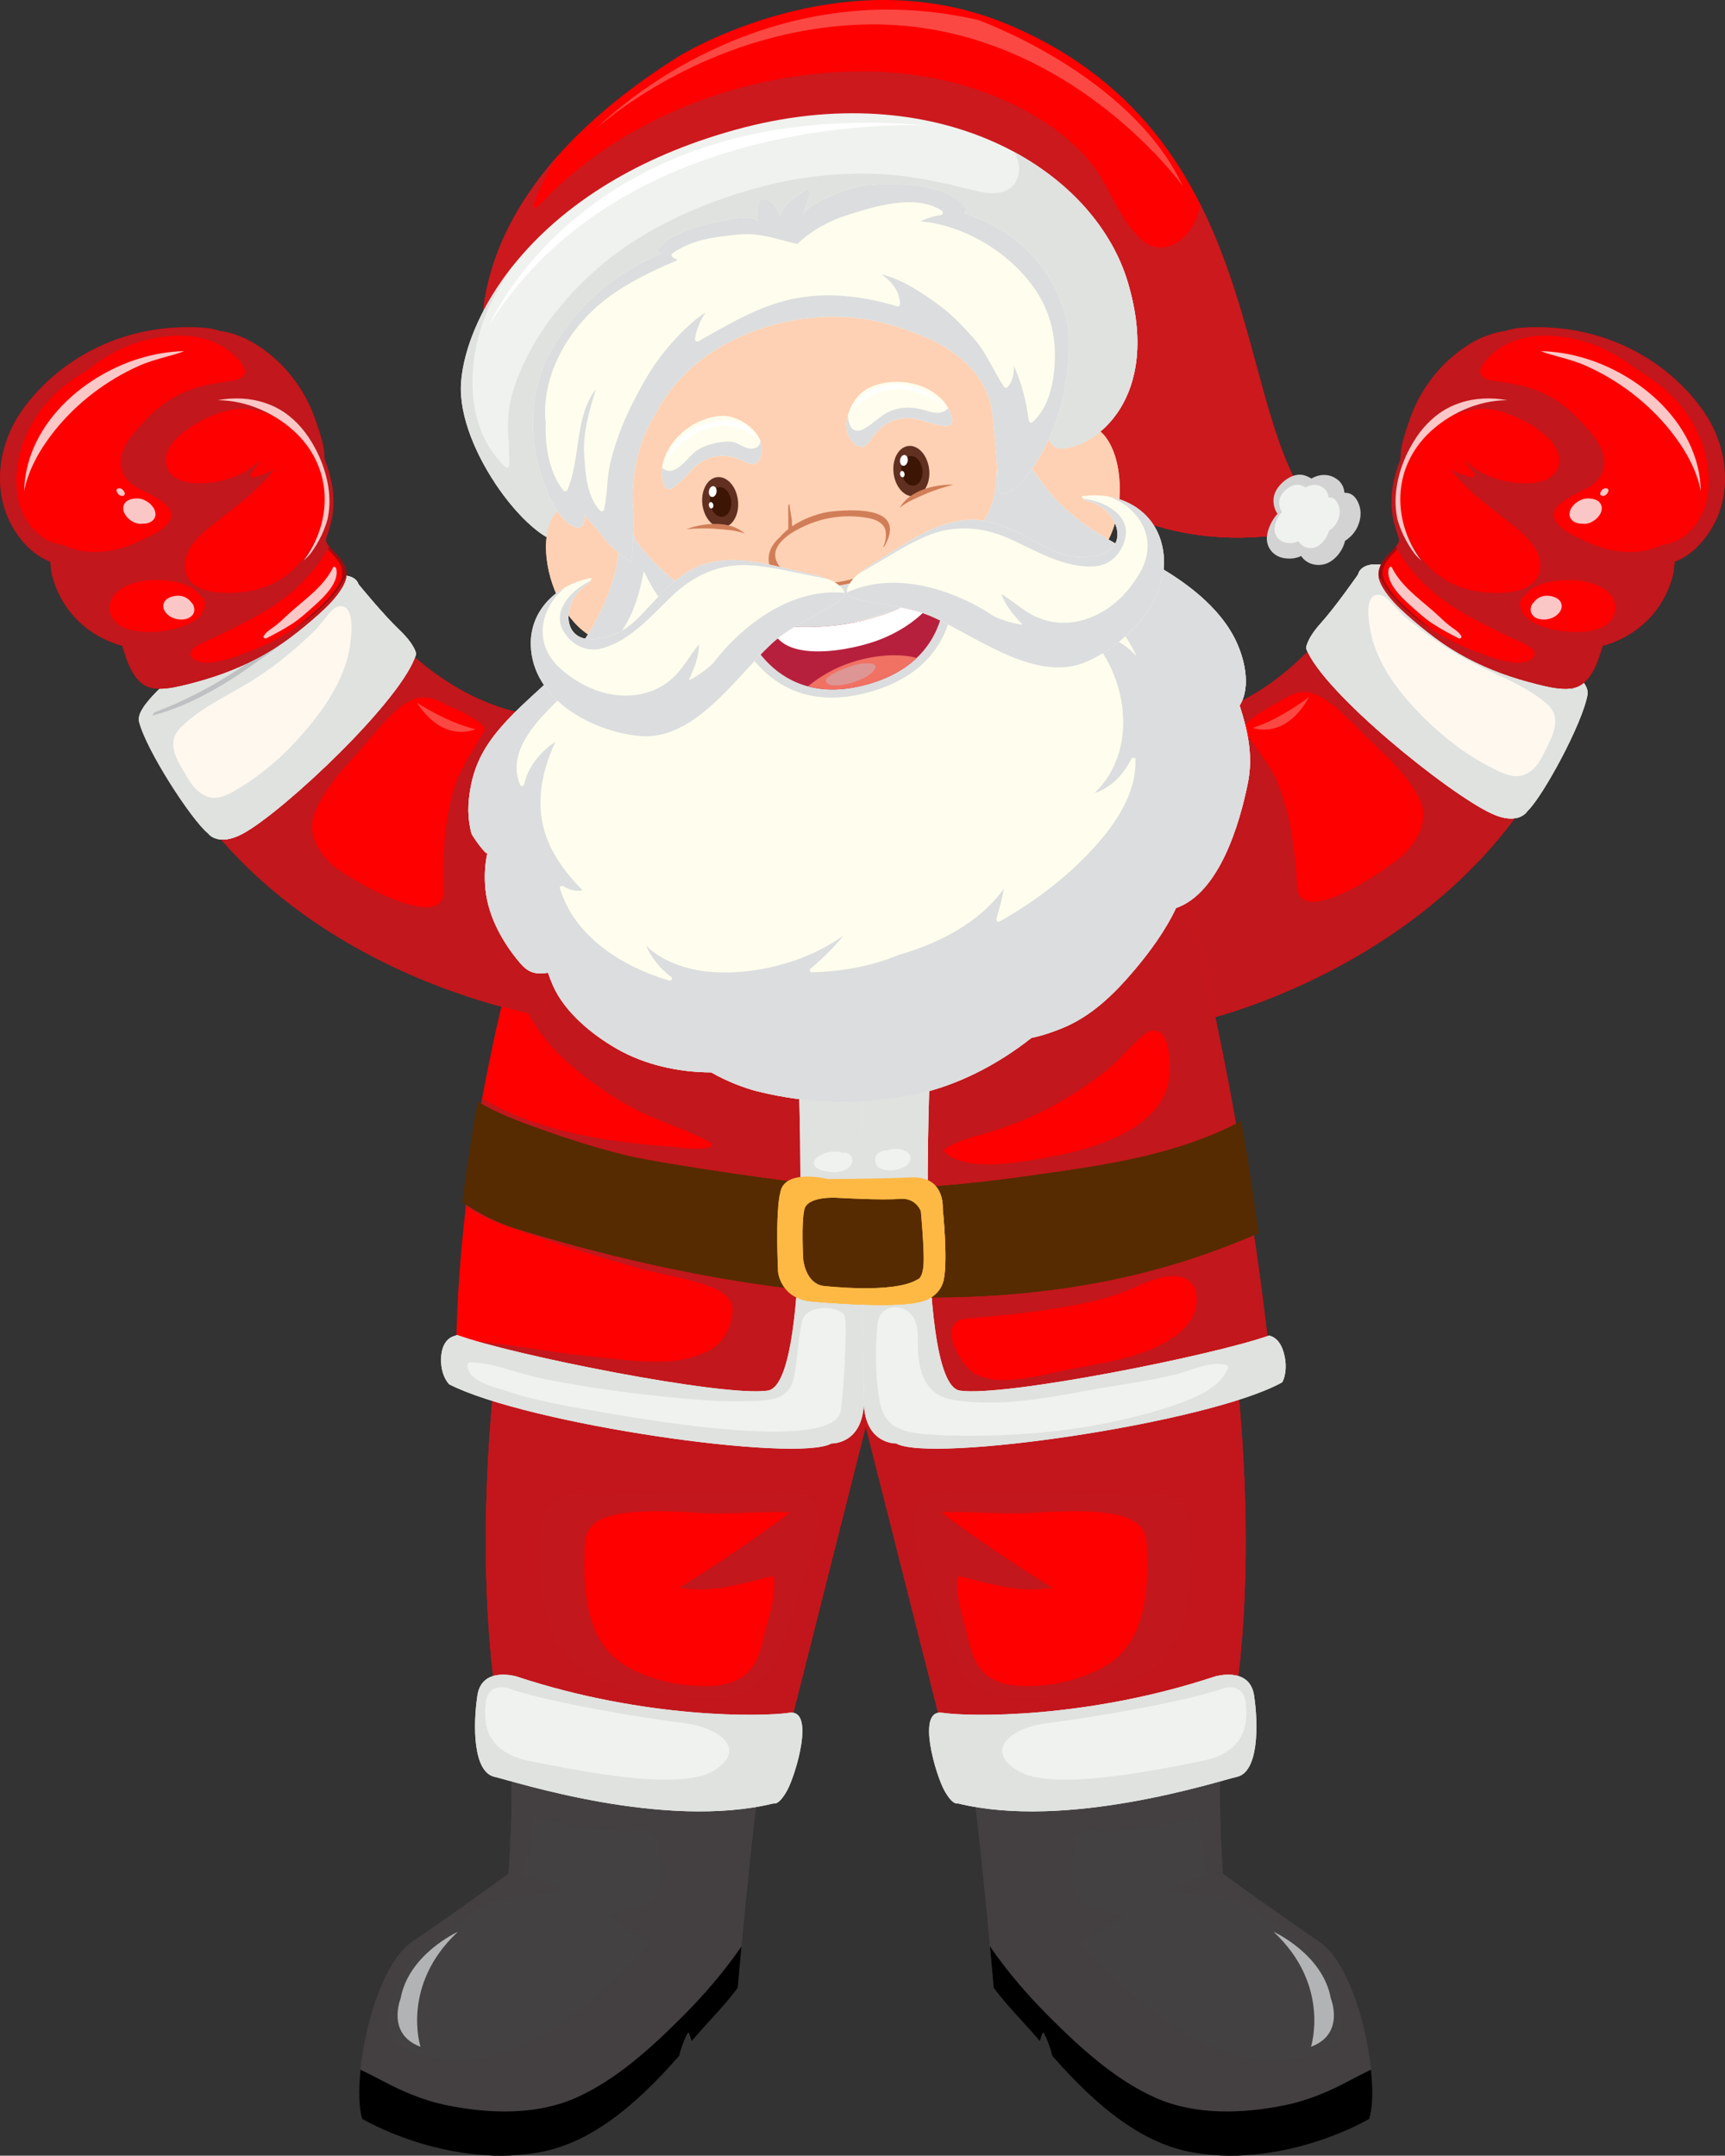<?xml version="1.0" encoding="UTF-8"?><svg xmlns="http://www.w3.org/2000/svg" viewBox="0 0 2016.08 2519.7"><rect x="0" y="0" width="2016.08" height="2519.7" fill="#333333" stroke="none"/><g style="isolation:isolate;"><g id="uuid-9238ec21-d117-4b11-9034-3dd6eb9cb053"><g id="uuid-892619bc-0a67-40fd-8e55-b08a199c6dc7"><path d="M595.48,1482.38s-52.84,278.06-12.59,523.71l333.7,38.05,118.95-470.63-440.06-91.13Z" style="fill:#fe0000; stroke-width:0px;"/><path d="M595.48,1482.38s-52.84,278.06-12.59,523.71l333.7,38.05,118.95-470.63-440.06-91.13ZM793.73,1855.7c35.91,7.17,72.65-4.3,108.19-13.21,1.2-.3,2.4.81,2.54,2.15,1.83,18.35-3.31,36.33-8.12,53.82-4.21,15.27-6.7,32.57-14.62,46.17-13.61,23.32-38.55,26.41-60.63,26.13-29.14-.35-58.93-7.13-85.18-20.97-45.32-23.94-54.3-76.04-52.81-129.95.89-31.56-6.23-61.37,133.72-51.44,34.3,2.44,71.62-2.16,105.91-.68,3.42-.25-81.67,60.1-129,87.98Z" style="fill:#c2171c; mix-blend-mode:multiply; stroke-width:0px;"/><path d="M582.88,2006.08l333.7,38.05,118.95-470.63-440.06-91.13s-52.84,278.06-12.59,523.71ZM632.69,1789.36c1.74-28.4,15.88-45.5,46.16-42.67,15.08,1.4,30.25.57,45.37-.09,40.82-1.79,81.76-2.23,122.66-2.41,21.22-.63,42.44-1.08,63.75-1.6,24.35-.6,44.45,3.68,45.11,31.57.92,38.94-19.4,76.34-30.03,112.87-8.65,29.68-17.53,63.92-42.97,83.95-22.78,17.95-58.55,14.76-85.41,12.16-36.18-3.48-76.18-6.83-108.52-24.94-46.84-26.23-56.96-81.31-57.27-132.39-.08-12.56.44-24.88,1.15-36.46Z" style="fill:#c2171c; mix-blend-mode:multiply; opacity:.5; stroke-width:0px;"/><path d="M481.78,2269.72c69.55-47.72,112.52-79.61,112.52-79.61,0,0,9.27-128.1-1.93-155.85-11.21-27.75,8.33-30.97,8.33-30.97,143.33,59.24,292.73,33.55,292.73,33.55-15.26,98.9-31.17,286.66-31.17,286.66-16.03,21.81-38.44,43.68-53.92,62.39-.97-3.38-2-6.73-3.5-9.91-1.06-2.26-9.38,17.93-10.88,26.84-54.98,63.02-108.18,104.12-166.81,113.55-108.29,17.43-203.75-39.61-203.75-39.61-13.23-38.96,10.51-174.18,58.37-207.05Z" style="fill:#444142; stroke-width:0px;"/><path d="M893.43,2036.85s-149.4,25.7-292.73-33.55c0,0-19.54,3.22-8.33,30.97,11.2,27.75,1.93,155.85,1.93,155.85,0,0-42.96,31.89-112.52,79.61-47.87,32.87-71.6,168.09-58.37,207.05,0,0,95.46,57.04,203.75,39.61,58.63-9.43,111.83-50.53,166.81-113.55,1.5-8.91,9.82-29.1,10.88-26.84,1.5,3.19,2.53,6.53,3.5,9.91,15.48-18.71,37.89-40.58,53.92-62.39,0,0,15.91-187.76,31.17-286.66ZM758.33,2268.44c1.1.59,2.78,2.09,1.86,3.11-142.71,155.01-222.12,136.31-242.28,134.38-18.49-1.77-39.72-4.56-53.93-17.75-12.78-11.9-10.27-32.34-6.14-47.44,6.14-22.58,16.2-42.77,33.36-59.01,15.43-14.63,32.96-26.51,51.1-37.45,6.11-4.97,12.51-9.58,19.27-13.67,29.7-17.92,64.27-14.85,97.39-18.74-11.64-11.51-29.94-15.86-45.57-17.99-1.79-.24-3.31-2.31-2.41-4.09,9.76-19.19,8.24-41.1,12.31-61.77.29-1.48,1.66-2.96,3.33-2.6,36.28,7.83,73.28,16.45,110.62,15.11,7.25-.26,19.89-2,25.74,3.67,6.31,6.1,4.93,9.67,6.03,18.32,2.11,16.52,5.75,45.92-7.45,58.94-14.22,14.07-36.09,9.18-52.36,18.48,15.34,11.18,32.41,19.63,49.14,28.5Z" style="fill:#444142; mix-blend-mode:multiply; opacity:.5; stroke-width:0px;"/><path d="M893.43,2036.85s-149.4,25.7-292.73-33.55c0,0-19.54,3.22-8.33,30.97,5.21,12.92,5.99,47.59,5.33,80.96,4.23-7.04,10.07-11.88,18.19-12.35,9.3-.56,21.01,4.97,29.76,7.43,14.71,4.14,29.4,8.63,44.31,11.97,28.14,6.31,56.3,8.23,85.07,8.63,12.55.16,33.96-3.53,44.79,4.82,5.85,4.5,3.44,19.41,3.51,24.91.5,43.51-1.44,90.29-14.41,132.17-10.24,33.03-32.32,54.69-57.72,76.89-27.44,23.99-55.67,49-89.35,63.9-35.73,15.81-74.84,20.47-113.53,15.37-30.95-4.1-70.75-10.28-93.62-33.81-18.03-18.57-22.11-41.98-19.08-65.9-15.02,48.95-19.95,104.75-12.21,127.54,0,0,95.46,57.04,203.75,39.61,58.63-9.43,111.83-50.53,166.81-113.55,1.5-8.91,9.82-29.1,10.88-26.84,1.5,3.19,2.53,6.53,3.5,9.91,15.48-18.71,37.89-40.58,53.92-62.39,0,0,15.91-187.76,31.17-286.66Z" style="fill:#444142; mix-blend-mode:multiply; opacity:.5; stroke-width:0px;"/><path d="M445,2431.19c24.96,13.42,49.92,24.1,77.82,29.73,48.94,9.87,104.14,11.79,150.67-9.02,46.83-20.93,87.55-58.24,123.47-94.12,25.54-25.52,49.23-52.95,69.63-82.65-2.7,29.22-4.32,48.39-4.32,48.39-16.03,21.81-38.44,43.68-53.92,62.39-.97-3.38-2-6.73-3.5-9.91-1.06-2.26-9.38,17.93-10.88,26.84-54.98,63.02-108.18,104.12-166.81,113.55-108.29,17.43-203.75-39.61-203.75-39.61-4.08-12-4.62-33.15-2.06-57.6,8.01,4.03,16.04,7.93,23.65,12.02Z" style="stroke-width:0px;"/><path d="M535.11,2258.05s-57.66,26.09-66.9,78.05c0,0-17,41.48,23.25,56.32,0,0-23.4-71.86,43.65-134.37Z" style="fill:#cdcfd0; mix-blend-mode:color-dodge; opacity:.8; stroke-width:0px;"/><path d="M603.8,1959.64s-40.55-12.41-45.81,22c-5.24,34.43-5.33,89.29,19.67,95.17,24.98,5.88,198.58,62.4,326.54,31.16,0,0,5.76,2.95,15.77-15.19,10.02-18.14,33.17-95.39,2.44-90.75-30.72,4.63-167.81,7.52-318.61-42.39Z" style="fill:#eff2ee; stroke-width:0px;"/><path d="M603.8,1959.64s-40.55-12.41-45.81,22c-5.24,34.43-5.33,89.29,19.67,95.17,24.98,5.88,198.58,62.4,326.54,31.16,0,0,5.76,2.95,15.77-15.19,10.02-18.14,33.17-95.39,2.44-90.75-30.72,4.63-167.81,7.52-318.61-42.39Z" style="fill:#dfe2df; mix-blend-mode:multiply; stroke-width:0px;"/><path d="M593.81,1973.38s-23.09-7.78-26.05,16.88c-2.96,24.67.04,58.06,51.85,68.29,51.82,10.22,172.85,35.74,213.78,11.63,40.91-24.1,9.11-50.94-34.3-56.15-43.42-5.2-158.25-24-205.29-40.66Z" style="fill:#eff2ee; stroke-width:0px;"/><path d="M591.17,1986.86s-11.52-3.88-13,8.43c-1.48,12.31.03,28.97,25.86,34.06,25.85,5.11,86.25,17.83,106.67,5.82,20.41-12.03,4.54-25.42-17.11-28.01-21.66-2.6-78.96-11.98-102.42-20.29Z" style="fill:#eff2ee; mix-blend-mode:screen; stroke-width:0px;"/></g><g id="uuid-2ee47832-35be-498a-b582-bc78d972e113"><path d="M1428.16,1482.38s52.84,278.06,12.59,523.71l-333.7,38.05-118.95-470.63,440.06-91.13Z" style="fill:#fe0000; stroke-width:0px;"/><path d="M988.1,1573.5l118.95,470.63,333.7-38.05c40.24-245.65-12.59-523.71-12.59-523.71l-440.06,91.13ZM1100.92,1767.72c34.29-1.48,71.61,3.12,105.91.68,139.95-9.93,132.82,19.88,133.72,51.44,1.49,53.91-7.49,106.01-52.81,129.95-26.25,13.85-56.04,20.62-85.18,20.97-22.08.28-47.02-2.81-60.63-26.13-7.92-13.6-10.41-30.9-14.62-46.17-4.81-17.49-9.95-35.47-8.12-53.82.14-1.34,1.34-2.45,2.54-2.15,35.54,8.91,72.28,20.37,108.19,13.21-47.33-27.88-132.41-88.23-129-87.98Z" style="fill:#c2171c; mix-blend-mode:multiply; stroke-width:0px;"/><path d="M1428.16,1482.38l-440.06,91.13,118.95,470.63,333.7-38.05c40.24-245.65-12.59-523.71-12.59-523.71ZM1392.1,1825.82c-.31,51.08-10.43,106.16-57.27,132.39-32.34,18.1-72.34,21.46-108.52,24.94-26.86,2.6-62.63,5.79-85.41-12.16-25.44-20.02-34.32-54.26-42.97-83.95-10.63-36.53-30.95-73.93-30.03-112.87.66-27.89,20.76-32.17,45.11-31.57,21.31.52,42.53.98,63.75,1.6,40.9.17,81.84.62,122.66,2.41,15.11.66,30.29,1.49,45.37.09,30.27-2.83,44.42,14.27,46.16,42.67.71,11.57,1.23,23.89,1.15,36.46Z" style="fill:#c2171c; mix-blend-mode:multiply; opacity:.5; stroke-width:0px;"/><path d="M1541.86,2269.72c-69.55-47.72-112.52-79.61-112.52-79.61,0,0-9.27-128.1,1.93-155.85,11.21-27.75-8.33-30.97-8.33-30.97-143.33,59.24-292.73,33.55-292.73,33.55,15.26,98.9,31.17,286.66,31.17,286.66,16.03,21.81,38.44,43.68,53.92,62.39.97-3.38,2-6.73,3.5-9.91,1.06-2.26,9.38,17.93,10.88,26.84,54.98,63.02,108.18,104.12,166.81,113.55,108.29,17.43,203.75-39.61,203.75-39.61,13.23-38.96-10.51-174.18-58.37-207.05Z" style="fill:#444142; stroke-width:0px;"/><path d="M1161.38,2323.51c16.03,21.81,38.44,43.68,53.92,62.39.97-3.38,2-6.73,3.5-9.91,1.06-2.26,9.38,17.93,10.88,26.84,54.98,63.02,108.18,104.12,166.81,113.55,108.29,17.43,203.75-39.61,203.75-39.61,13.23-38.96-10.51-174.18-58.37-207.05-69.55-47.72-112.52-79.61-112.52-79.61,0,0-9.27-128.1,1.93-155.85,11.21-27.75-8.33-30.97-8.33-30.97-143.33,59.24-292.73,33.55-292.73,33.55,15.26,98.9,31.17,286.66,31.17,286.66ZM1314.46,2239.94c-16.27-9.3-38.13-4.41-52.36-18.48-13.2-13.02-9.56-42.42-7.45-58.94,1.1-8.65-.29-12.22,6.03-18.32,5.86-5.67,18.49-3.93,25.74-3.67,37.33,1.34,74.33-7.28,110.62-15.11,1.67-.36,3.03,1.12,3.33,2.6,4.06,20.67,2.55,42.58,12.31,61.77.9,1.77-.62,3.85-2.41,4.09-15.62,2.13-33.92,6.48-45.57,17.99,33.11,3.89,67.69.82,97.39,18.74,6.76,4.09,13.16,8.7,19.27,13.67,18.13,10.94,35.66,22.82,51.1,37.45,17.16,16.23,27.21,36.43,33.36,59.01,4.14,15.1,6.65,35.54-6.14,47.44-14.21,13.19-35.44,15.98-53.93,17.75-20.16,1.93-99.57,20.63-242.28-134.38-.93-1.02.76-2.52,1.86-3.11,16.74-8.87,33.81-17.32,49.15-28.5Z" style="fill:#444142; mix-blend-mode:multiply; opacity:.5; stroke-width:0px;"/><path d="M1130.21,2036.85s149.4,25.7,292.73-33.55c0,0,19.54,3.22,8.33,30.97-5.21,12.92-5.99,47.59-5.33,80.96-4.23-7.04-10.07-11.88-18.19-12.35-9.3-.56-21.01,4.97-29.76,7.43-14.71,4.14-29.4,8.63-44.31,11.97-28.14,6.31-56.3,8.23-85.07,8.63-12.55.16-33.96-3.53-44.79,4.82-5.85,4.5-3.44,19.41-3.51,24.91-.5,43.51,1.44,90.29,14.41,132.17,10.24,33.03,32.32,54.69,57.72,76.89,27.44,23.99,55.67,49,89.35,63.9,35.73,15.81,74.84,20.47,113.53,15.37,30.95-4.1,70.75-10.28,93.62-33.81,18.03-18.57,22.11-41.98,19.08-65.9,15.02,48.95,19.96,104.75,12.21,127.54,0,0-95.46,57.04-203.75,39.61-58.63-9.43-111.83-50.53-166.81-113.55-1.5-8.91-9.82-29.1-10.88-26.84-1.5,3.19-2.53,6.53-3.5,9.91-15.48-18.71-37.89-40.58-53.92-62.39,0,0-15.91-187.76-31.17-286.66Z" style="fill:#444142; mix-blend-mode:multiply; opacity:.5; stroke-width:0px;"/><path d="M1578.65,2431.19c-24.96,13.42-49.92,24.1-77.82,29.73-48.94,9.87-104.14,11.79-150.67-9.02-46.83-20.93-87.55-58.24-123.47-94.12-25.54-25.52-49.23-52.95-69.63-82.65,2.7,29.22,4.32,48.39,4.32,48.39,16.03,21.81,38.44,43.68,53.92,62.39.97-3.38,2-6.73,3.5-9.91,1.06-2.26,9.38,17.93,10.88,26.84,54.98,63.02,108.18,104.12,166.81,113.55,108.29,17.43,203.75-39.61,203.75-39.61,4.08-12,4.62-33.15,2.06-57.6-8.01,4.03-16.04,7.93-23.65,12.02Z" style="stroke-width:0px;"/><path d="M1488.53,2258.05s57.66,26.09,66.9,78.05c0,0,17,41.48-23.25,56.32,0,0,23.4-71.86-43.65-134.37Z" style="fill:#cdcfd0; mix-blend-mode:color-dodge; opacity:.8; stroke-width:0px;"/><path d="M1419.84,1959.64s40.55-12.41,45.81,22c5.24,34.43,5.33,89.29-19.67,95.17-24.98,5.88-198.57,62.4-326.54,31.16,0,0-5.75,2.95-15.77-15.19-10.02-18.14-33.17-95.39-2.44-90.75,30.72,4.63,167.81,7.52,318.61-42.39Z" style="fill:#eff2ee; stroke-width:0px;"/><path d="M1419.84,1959.64s40.55-12.41,45.81,22c5.24,34.43,5.33,89.29-19.67,95.17-24.98,5.88-198.57,62.4-326.54,31.16,0,0-5.75,2.95-15.77-15.19-10.02-18.14-33.17-95.39-2.44-90.75,30.72,4.63,167.81,7.52,318.61-42.39Z" style="fill:#dfe2df; mix-blend-mode:multiply; stroke-width:0px;"/><path d="M1429.83,1973.38s23.09-7.78,26.05,16.88c2.96,24.67-.04,58.06-51.85,68.29-51.82,10.22-172.85,35.74-213.78,11.63-40.91-24.1-9.11-50.94,34.3-56.15,43.42-5.2,158.25-24,205.29-40.66Z" style="fill:#eff2ee; stroke-width:0px;"/><path d="M1432.47,1986.86s11.52-3.88,13,8.43c1.48,12.31-.03,28.97-25.86,34.06-25.85,5.11-86.25,17.83-106.67,5.82-20.41-12.03-4.54-25.42,17.11-28.01,21.66-2.6,78.96-11.98,102.42-20.29Z" style="fill:#eff2ee; mix-blend-mode:screen; stroke-width:0px;"/></g><g id="uuid-1aa44884-d9a5-4d0e-b6e9-b11e00ef4b45"><path d="M1582.44,692.35s-93.95,168.76-258.65,151.48l88.91,346.86s345.28-80.95,436.97-393.23l-267.24-105.11Z" style="fill:#fe0000; stroke-width:0px;"/><path d="M1323.79,843.83l88.91,346.86s345.28-80.95,436.97-393.23l-267.24-105.11s-93.95,168.76-258.65,151.48ZM1493.99,821.24c13.83-10.07,28.89-16.79,45.71-8.57,22.98,11.24,44.38,36.62,62.32,53.72,21.91,20.94,40.88,37.91,55.83,65.26,13.18,24.14.99,48.63-16.71,66.31-15.59,15.57-122.67,89.48-125.18,38.16-2.11-42.04-7.26-82.42-22.88-121.92-6.76-17.1-29.04-45.47-38.97-60.75-5.78-8.88,39.24-32.91,39.88-32.21Z" style="fill:#c2171c; mix-blend-mode:multiply; stroke-width:0px;"/><path d="M1421.69,832.08c32.89,27.35,63.53,59.73,69.43,103.17,2.28,16.68-.31,30.12-3.64,46.32-2.21,10.71.16,19.96,3.88,30.11,11.67,31.9,10.46,67.28,11.91,100.81.1,2.33,2.64,3.04,4.4,2.11,26.11-14.08,54.2-24.64,79.47-40.33,16.05-9.97,31.98-20.26,46.95-31.82,23.8-18.4,61.61-48.39,59.2-82.67-1.65-23.01-18.29-35.07-34.67-48.98-20.84-17.75-39.88-37.07-60.08-55.47-27.61-25.2-61.75-50.87-78.82-85.29,40.93-38.61,62.73-77.68,62.73-77.68l267.24,105.11c-91.69,312.27-436.97,393.23-436.97,393.23l-88.91-346.86c36.11,3.78,68.85-1.38,97.89-11.75Z" style="fill:#c2171c; mix-blend-mode:multiply; stroke-width:0px;"/><path d="M1587.37,671.33s3-21.84,49.32-5.71c46.32,16.12,224.6,111.7,218.8,145.95-5.83,34.24-52.68,120.02-70.19,136.39,0,0-10.22,17.52-41.54,3.22-50.09-22.87-198.31-142.35-217.28-193.45,0,0,.13-10.34,17.42-29.51,17.29-19.19,43.46-56.88,43.46-56.88Z" style="fill:#fff8ef; stroke-width:0px;"/><path d="M1526.49,757.72c18.97,51.11,167.18,170.58,217.28,193.45,31.32,14.3,41.54-3.22,41.54-3.22,17.5-16.38,64.36-102.15,70.19-136.39.93-5.58-3.1-12.81-10.54-21.03-16.07,8.07-45.54-8.5-58.81-14.62-32.21-14.81-63.21-31.07-92.85-50.55-27.11-17.81-56.65-35.88-73.09-64.32-30.52-5.99-32.83,10.28-32.83,10.28,0,0-26.18,37.69-43.46,56.88-17.29,19.16-17.42,29.51-17.42,29.51ZM1609.21,695.33c8.6-1.16,14.72,7.18,20.08,12.69,3.74,3.84,7.43,7.75,11.11,11.63,23.35,19.44,47.77,37.26,74.87,51.9,30.39,16.43,67.12,28.63,93.15,51.62,18.7,16.6,4.77,39.55-4.05,57.53-5.21,10.61-11.43,20.15-22.82,24.9-12.2,5.06-26.8-2.34-37.26-7.67-30.06-15.28-55.34-34.46-79.08-57.98-25.07-24.84-48.01-52.74-59.35-86.32-2.83-8.35-15.33-55.75,3.35-58.29Z" style="fill:#dfe2df; mix-blend-mode:multiply; stroke-width:0px;"/><path d="M1543.91,728.21c17.29-19.19,43.46-56.88,43.46-56.88,0,0,3-21.84,49.32-5.71,43.44,15.13,202.82,100.06,217.8,138.84-.99,1.03-2.53,1.72-4.82,1.88-3.69.25-7.36,0-10.93-1.04-10.59-3.11-20.98-7.51-31.25-11.64-19.65-7.91-39.43-15.98-58.47-25.34-37.79-18.56-76.12-41.14-110.1-66.02-7.77-5.68-19.41-19.62-30.15-18.79-9.22.73-14.66,7.37-19.56,14.68-12.88,19.27-22.96,46.84-18.71,70.02,2.96,16.14,13.93,30.46,24.24,42.64,11.8,13.95,23.72,27.72,36.69,40.6,25.16,24.96,52.55,48.75,82.27,68.25,13.8,9.08,45.48,28.79,70.02,30.24-3.87,4.14-15.41,12.44-39.96,1.24-50.09-22.87-198.31-142.35-217.28-193.45,0,0,.13-10.34,17.42-29.51Z" style="fill:#dfe2df; mix-blend-mode:multiply; stroke-width:0px;"/><path d="M1614.53,675.24c24.26,29.91,67.29,51.03,99.27,71.52,35.97,23.08,81.17,43.64,122.52,55.29,1.11.3,3.82,3.88,1.87,3.53-42.9-7.82-86.86-29.39-123.84-51.97-33.9-20.71-78.37-44.29-100.93-78.14-.84-1.26.51-.99,1.1-.24Z" style="fill:#bec0c2; stroke-width:0px;"/><path d="M1529.94,814.7s-33.66,26.08-65.72,36.08c0,0,37.74,14.9,65.72-36.08Z" style="fill:#f9b4a9; opacity:.4; stroke-width:0px;"/><path d="M1012.48,1591.95c.51-2.25,4.12-2.9,5.13-.66,12.87,28.08,10.9,62.27,23.16,90.28,134.16-.86,286.29-20.11,445.58-74.14,0,0-59.95-619.72-227.22-888.72l-535.74,42.46s-188.37,405.99-190.53,833.18c0,0,178.54,76.01,440.96,86.14,13.96-29.11,31.32-56.71,38.66-88.54Z" style="fill:#fe0000; stroke-width:0px;"/><path d="M1259.13,718.7l-535.74,42.46s-70.67,152.36-125.92,368.6c8.54,44.05,31.91,82.21,66.76,112.86,24.33,21.36,51.63,40.2,80.43,55.06,27.81,14.36,58.41,22.5,85.67,37.97,2.1,1.2,1.67,4.55-.66,5.13-15.5,4.04-31.85.63-47.59-.58-17.31-1.32-34.62-3.02-51.87-5.28-28.5-3.71-56.76-8.54-84.42-16.56-28.26-8.2-56.87-18.97-82.18-34.54-7.52,41.01-14.01,83.28-19.06,126.42,4.63,3.14,9.33,6.1,14.25,8.79,18.74,10.25,39,15.93,59,23.12,41.24,14.82,83.06,27.11,125.12,39.31,25.47,7.39,51.98,11.19,77.24,19.09,15.85,4.97,37.73,13.23,35.76,33.45-1.89,19.17-10.9,36.13-28.48,45.19-39.7,20.45-89.68,10.74-132.06,6.75-37.65-3.51-74.53-10.18-111.96-15.23-15-2.03-34.8-2.31-49.98-9.13-.29,10.89-.51,21.81-.56,32.77,0,0,178.54,76.01,440.96,86.14,13.96-29.11,31.32-56.71,38.66-88.54.51-2.25,4.12-2.9,5.13-.66,12.87,28.08,10.9,62.27,23.16,90.28,134.16-.86,286.29-20.11,445.58-74.14,0,0-59.95-619.72-227.22-888.72ZM1103.04,1344.54c29.19-23.76,84.36-13,188.16-91.54,4.92-4.23,9.78-8.51,14.46-12.99,8.43-8.07,16.11-17.11,24.83-24.86,4.65-4.13,11.22-10.6,17.94-10.6,17.39.05,17.92,29.19,18.43,41.18.96,22.13-1.62,82.08-143.89,107.34-21.85,3.88-43.82,7.68-66.07,7.95-42.51.48-55.01-15.53-53.87-16.49ZM1278.81,1595.25c-13.11,2.47-26.19,4.75-38.9,7.39-29.46,6.13-72.82,18.82-101.06,2.61-16.85-9.65-45.44-60.87-9.17-63.96,40.81-3.48,81.68-7.42,121.99-15,21.4-4,42.67-8.59,62.96-16.67,19.01-7.59,57.35-28.9,76.44-11.19,11.27,10.46,8,32.73.9,43.95-7.26,11.49-18.58,20.38-30.34,26.89-25.28,14.01-54.11,20.53-82.82,25.98Z" style="fill:#c2171c; mix-blend-mode:multiply; stroke-width:0px;"/><path d="M931.02,1202.86s22.47,414.18-33.69,422.6c-51.82,7.76-299.62-41.82-363.03-64.97-.98.37-2.02.74-3.11,1.04-11.56,3.32-15.39,15.46-15.71,26.28-.32,11.55,2.55,22.39,9.33,30.2,91.6,46.95,407.24,92.09,446.94,69.22,0,0,36.5,1.41,37.91-47.74,1.38-49.13,5.05-450.69,5.05-450.69l-83.7,14.05Z" style="fill:#eff2ee; stroke-width:0px;"/><path d="M931.02,1202.86s22.47,414.18-33.69,422.6c-51.82,7.76-299.62-41.82-363.03-64.97-.98.37-2.02.74-3.11,1.04-11.56,3.32-15.39,15.46-15.71,26.28-.32,11.55,2.55,22.39,9.33,30.2,91.6,46.95,407.24,92.09,446.94,69.22,0,0,36.5,1.41,37.91-47.74,1.38-49.13,5.05-450.69,5.05-450.69l-83.7,14.05ZM982.44,1650.02c-11.25,49.84-251.31,5.4-287.17-.8-34.72-6.01-69.85-12.02-103.32-23.34-13.53-4.56-46.32-11.14-45.47-30.6.05-1.54,1.22-2.83,2.82-2.82,19.3.04,37.3,6.1,55.62,11.57,21.16,6.26,42.99,10.34,64.74,14.09,45.78,7.92,91.99,13.29,138.26,17.4,22.6,1.99,45.41,3.02,68.12,2.25,18.03-.61,38.84.08,48.68-18.11,7.12-13.13,8.22-69.54,14.6-80.1,9.6-15.85,45.2-12.39,48.02-.45,3.32,14.06-2.29,99.37-4.89,110.91ZM994.99,1361.08c-6.35,11.27-25.26,10.18-35.74,6.38-3.43-1.24-7.98-3.38-8.08-7.64-.05-3.65,2.79-6.47,5.66-8.33,7.63-4.81,18.98-7.47,27.62-3.96,3.16-.54,6.41-.21,8.85,2.13,3.11,2.95,3.8,7.68,1.68,11.43Z" style="fill:#dfe2df; mix-blend-mode:multiply; stroke-width:0px;"/><path d="M1500.6,1581.98c-3-11.13-8.22-18.43-17.26-20.94-65.75,23.37-310.07,72.12-361.46,64.41-56.15-8.42-32.76-426.82-32.76-426.82l-81.44-8.43s.48,400.16,1.89,449.29c1.41,49.15,37.89,47.74,37.89,47.74,40.33,23.22,365.55-23.76,451.16-71.51,5.21-9.98,4.81-23.28,1.97-33.74Z" style="fill:#eff2ee; stroke-width:0px;"/><path d="M1500.6,1581.98c-3-11.13-8.22-18.43-17.26-20.94-65.75,23.37-310.07,72.12-361.46,64.41-56.15-8.42-32.76-426.82-32.76-426.82l-81.44-8.43s.48,400.16,1.89,449.29c1.41,49.15,37.89,47.74,37.89,47.74,40.33,23.22,365.55-23.76,451.16-71.51,5.21-9.98,4.81-23.28,1.97-33.74ZM1037.6,1344.41c7.71-2.99,19.2-1.73,23.88,3.48,8.64,9.71-4.41,17.39-12.95,19.25-8.4,1.82-24.22,1.6-25.66-9.76-1.12-8.67,7.23-13,14.73-12.97ZM1435.06,1599.72c-7.66,17.49-24.35,27.13-41.18,34.51-20.61,9.03-42.89,15.49-64.63,21.04-52.46,13.39-106.48,20.49-160.54,22.29-27.65.93-55.57,1.18-83.17-.88-14.84-1.09-30.36-2.42-42.7-11.59-14.17-10.57-16.06-31.4-17.52-47.51-2.13-23.16-1.99-47.35.24-70.51,2.13-21.88,29.01-25.24,41.37-8.1,6.91,9.56,5.53,24.66,5.8,35.8.77,28.41,8.96,56.14,40.39,61.35,58.71,9.77,116.03-3.6,173.75-13.53,29.51-5.06,59.26-9.05,88.33-16.34,17.84-4.47,39.67-15.89,58.2-10.66,1.89.55,2.39,2.5,1.67,4.12Z" style="fill:#dfe2df; mix-blend-mode:multiply; stroke-width:0px;"/><path d="M1434.98,1318.39c-60.3,28.57-126.98,40.81-192.63,50.42-82.95,12.18-165.93,23.34-250.03,19.42-43.74-2.06-217.89-27.29-260.85-37.77-39.8-9.7-78.81-22.73-117.2-36.9-19.25-7.13-38.34-15.16-55.73-25.74-6.99,38.23-13.13,77.56-18,117.6,19.57,13.03,41.69,24.41,62.64,30.79,509.82,155.54,775.16,44.06,867.85,5.32-6.06-41.05-11.57-80.85-20.6-131.13-5.08,2.82-10.21,5.52-15.45,7.99Z" style="fill:#562b01; stroke-width:0px;"/><path d="M1450.43,1310.4c-5.08,2.82-10.21,5.52-15.45,7.99-60.3,28.57-126.98,40.81-192.63,50.42-82.95,12.18-165.93,23.34-250.03,19.42-43.74-2.06-217.89-27.29-260.85-37.77-39.8-9.7-78.81-22.73-117.2-36.9-19.25-7.13-38.34-15.16-55.73-25.74-6.99,38.23-13.13,77.56-18,117.6,19.57,13.03,41.69,24.41,62.64,30.79,509.82,155.54,775.16,44.06,867.85,5.32-6.06-41.05-11.57-80.85-20.6-131.13ZM866.35,1449.48c-3.75,23.4-31.82,22.45-31.82,22.45-57.08,8.43-247.11-48.67-263.96-63.64-16.83-14.97-14.94-43.06-8.4-70.19,6.54-27.16,26.19-21.54,26.19-21.54,88.94,32.76,219.03,59.9,253.67,69.26,34.64,9.36,28.08,40.25,24.33,63.65ZM1016.12,1456.97c-8.43,42.13-40.7,35.8-51.95,31.6-11.22-4.21-17.55-37.91-15.45-58.28,2.1-20.34,21.06-18.24,21.06-18.24,0,0,54.77,2.81,46.34,44.92ZM1325.71,1461.18c-83.54,38.61-190.93,31.59-200.07,30.18-9.12-1.4-9.84-41.41-8.43-69.49,1.41-28.08,49.85-28.78,49.85-28.78,0,0,93.35-14.04,130.57-17.55,37.19-3.51,39.32,59.66,39.32,69.49s-11.25,16.15-11.25,16.15Z" style="fill:#562b01; mix-blend-mode:multiply; stroke-width:0px;"/><path d="M1101.79,1412.74s3.27-38.37-36.98-36.5c-40.25,1.89-97.34,1.89-97.34,1.89,0,0-48.68-12.18-55.25,14.03-6.54,26.2-2.79,94.53-2.79,94.53,0,0,2.79,31.82,40.25,34.64,0,0,90.53,8.43,123.31.94,0,0,25.5-3.04,30.18-27.4,4.68-24.33-1.38-82.13-1.38-82.13ZM1079.35,1478.65c-1.25,16.19-6.91,16.83-6.91,16.83-28.24,17.47-111.06,7.47-111.06,7.47-20.07-3.72-22.57-30.55-22.57-30.55,0,0-2.53-42.39,1.25-58.61,3.75-16.21,38.26-13.71,38.26-13.71,0,0,53.36,3.11,72.8,1.25,19.44-1.86,25.1,14.33,25.1,14.33,0,0,4.39,46.77,3.14,62.99Z" style="fill:#fdb944; stroke-width:0px;"/><path d="M1101.79,1412.74s1.97-24.14-17.33-33.18c.88,5.69-2.74,17.11-10.77,17.04-28.32-.21-59.24-2.58-87.53-.95-14.36.84-36.37-3.6-46.31,8.92-6.91,8.69-8.99,20.07-9.36,30.95-.61,18.11,2.53,36.11,1.86,54.2-.08,2.59-3.96,4.11-5.24,1.41-7.76-16.5-13.88-33.81-15.61-52.07-1.38-14.25-.72-28.45-.16-42.67-5.29,28.62-1.92,90.29-1.92,90.29,0,0,2.79,31.82,40.25,34.64,0,0,90.53,8.43,123.31.94,0,0,25.5-3.04,30.18-27.4,4.68-24.33-1.38-82.13-1.38-82.13ZM1079.35,1478.65c-1.25,16.19-6.91,16.83-6.91,16.83-28.24,17.47-111.06,7.47-111.06,7.47-20.07-3.72-22.57-30.55-22.57-30.55,0,0-2.53-42.39,1.25-58.61,3.75-16.21,38.26-13.71,38.26-13.71,0,0,53.36,3.11,72.8,1.25,19.44-1.86,25.1,14.33,25.1,14.33,0,0,4.39,46.77,3.14,62.99Z" style="fill:#fdb944; mix-blend-mode:multiply; stroke-width:0px;"/><path d="M1101.79,1412.74s.59-7.46-2.18-15.62c1.81,12.59,1.73,25.99,1.84,37.72.13,17.73.27,37.2-6.59,53.87-9.04,21.99-36.03,27.57-57.22,28.37-13.59.51-27.07-.35-40.63-.93-16.94-.72-34.78-.35-51.31-4.63-18.03-4.68-29.67-14.44-36.43-28.02.08,2.02.16,3.19.16,3.19,0,0,2.79,31.82,40.25,34.64,0,0,90.53,8.43,123.31.94,0,0,25.5-3.04,30.18-27.4,4.68-24.33-1.38-82.13-1.38-82.13Z" style="fill:#fdb944; mix-blend-mode:multiply; stroke-width:0px;"/><path d="M914.56,1421.41s-5.61-37.91,14.04-41.65c19.67-3.76,86.6,5.61,131.98,0,0,0-70.19,9.35-101.56,7.48-31.35-1.88-43.52,14.97-44.45,34.16Z" style="fill:#fdb944; mix-blend-mode:screen; stroke-width:0px;"/><path d="M582.75,1324.04s90.8,37.46,259.28,71.15c0,0-180.66-13.11-259.28-71.15Z" style="fill:#562b01; mix-blend-mode:screen; stroke-width:0px;"/><path d="M1135.95,1408.3s114.17-8.43,174.07-25.29c0,0-96.41,35.57-174.07,25.29Z" style="fill:#562b01; mix-blend-mode:screen; stroke-width:0px;"/><path d="M425.51,703.48s106.7,161,269.57,131.06l-61.87,352.69s-350.53-54.05-466.05-358.32l258.35-125.43Z" style="fill:#fe0000; stroke-width:0px;"/><path d="M425.51,703.48l-258.35,125.43c115.52,304.26,466.05,358.32,466.05,358.32l61.87-352.69c-162.88,29.94-269.57-131.06-269.57-131.06ZM565.91,854.19c-8.75,16.01-28.74,46-34.19,63.58-12.55,40.59-14.57,81.24-13.4,123.32,1.44,51.36-111-14.06-127.75-28.38-19.04-16.26-33.08-39.74-21.8-64.82,12.79-28.42,30.39-46.81,50.65-69.37,16.56-18.43,35.92-45.39,57.96-58.37,16.14-9.5,31.69-3.96,46.26,5.01.58-.74,47.32,19.73,42.27,29.03Z" style="fill:#c2171c; mix-blend-mode:multiply; stroke-width:0px;"/><path d="M596.54,830.38c-30.63,29.81-58.71,64.45-61.23,108.23-.96,16.81,2.63,30.01,7.2,45.9,3.03,10.51,1.38,19.91-1.54,30.32-9.15,32.7-5.24,67.88-4.1,101.43.08,2.33-2.39,3.23-4.23,2.44-27.12-12.02-55.97-20.38-82.34-34.07-16.78-8.7-33.45-17.73-49.27-28.1-25.18-16.5-65.17-43.49-65.41-77.85-.16-23.06,15.53-36.38,30.76-51.51,19.41-19.3,36.9-40.03,55.62-59.94,25.58-27.26,57.67-55.49,72-91.12-43.76-35.34-68.52-72.61-68.52-72.61l-258.35,125.43c115.52,304.26,466.05,358.32,466.05,358.32l61.87-352.69c-35.73,6.56-68.75,3.94-98.53-4.15Z" style="fill:#c2171c; mix-blend-mode:multiply; stroke-width:0px;"/><path d="M418.94,682.9s-4.68-21.54-49.59-1.89c-44.96,19.65-215.31,128.7-206.88,162.4,8.43,33.69,61.79,115.59,80.51,130.57,0,0,11.51,16.68,41.66,0,48.21-26.67,186.73-157.23,201.7-209.65,0,0-.93-10.3-19.65-28.08-18.72-17.8-47.75-53.36-47.75-53.36Z" style="fill:#fff8ef; stroke-width:0px;"/><path d="M466.69,736.26c-18.72-17.8-47.75-53.36-47.75-53.36,0,0-3.54-16.04-33.5-7.72-14.22,29.63-42.27,49.93-67.9,69.77-28.08,21.72-57.72,40.31-88.67,57.57-12.76,7.13-40.89,25.92-57.51,19.12-6.81,8.77-10.24,16.28-8.88,21.78,8.43,33.69,61.79,115.59,80.51,130.57,0,0,11.51,16.68,41.66,0,48.21-26.67,186.73-157.23,201.7-209.65,0,0-.93-10.3-19.65-28.08ZM406.87,766.37c-8.72,34.35-29.41,63.94-52.49,90.64-21.86,25.29-45.57,46.36-74.37,63.92-10.05,6.12-24.03,14.63-36.56,10.53-11.73-3.85-18.69-12.89-24.67-23.06-10.18-17.24-25.9-39.05-8.48-57.04,24.14-24.93,59.82-39.93,88.88-58.66,25.9-16.68,48.87-36.34,70.64-57.52,3.37-4.15,6.73-8.34,10.18-12.46,4.92-5.9,10.37-14.7,19.04-14.2,18.82,1.09,10,49.31,7.82,57.86Z" style="fill:#dfe2df; mix-blend-mode:multiply; stroke-width:0px;"/><path d="M466.69,736.26c-18.72-17.8-47.75-53.36-47.75-53.36,0,0-4.68-21.54-49.59-1.89-42.14,18.44-194.51,115.42-206.43,155.24,1.06.95,2.63,1.52,4.95,1.5,3.67-.04,7.31-.58,10.8-1.89,10.34-3.92,20.37-9.11,30.26-14.02,19.01-9.41,38.1-18.98,56.34-29.78,36.24-21.42,72.74-46.89,104.7-74.32,7.29-6.26,17.81-21.06,28.58-21.06,9.25.01,15.21,6.22,20.63,13.12,14.36,18.22,26.54,44.93,24.09,68.37-1.7,16.33-11.54,31.45-20.87,44.39-10.69,14.82-21.51,29.47-33.45,43.31-23.19,26.83-48.63,52.66-76.73,74.4-13.08,10.12-43.15,32.21-67.51,35.55,4.15,3.83,16.3,11.21,39.93-1.85,48.21-26.67,186.73-157.23,201.7-209.65,0,0-.93-10.3-19.65-28.08Z" style="fill:#dfe2df; mix-blend-mode:multiply; stroke-width:0px;"/><path d="M392.17,688.9c-21.88,31.7-63.15,56.07-93.43,78.97-34.11,25.79-77.58,49.78-117.92,64.59-1.06.39-3.48,4.17-1.6,3.67,42.19-11.11,84.36-36,119.48-61.38,32.2-23.27,74.69-50.21,94.6-85.7.74-1.32-.59-.95-1.14-.15Z" style="fill:#bec0c2; stroke-width:0px;"/><path d="M487.27,821.42s35.57,23.4,68.36,30.9c0,0-36.53,17.77-68.36-30.9Z" style="fill:#f9b4a9; opacity:.4; stroke-width:0px;"/><path d="M13.22,613.25c10.21,18.82,25.26,35.39,45.43,43.27,1,4.73.76,9.72,1.87,14.45,1.44,6.15,3.45,12.17,5.91,17.98,3.76,8.9,8.63,17.31,14.52,24.96,15.53,20.18,37.61,34.51,61.98,40.94,3.54,11.56,6.99,23.53,13.72,33.71,3.21,4.87,7.23,9.32,12.27,12.34,5.03,3.01,10.73,4.01,16.53,4.11,11.4.19,22.75-2.59,33.73-5.32,14.23-3.53,28.29-7.69,42.06-12.75,27.75-10.21,53.95-23.88,77.66-41.59,11.6-8.66,22.84-17.9,33.62-27.56,10.16-9.11,20.12-18.99,27.16-30.77,3.17-5.31,5.68-11.09,5.28-17.4-.36-5.83-3.11-11.22-6.5-15.86-3.05-4.18-6.71-7.65-10.26-11.38-2.61-2.74-7.86-7.49-7.25-11.77.01-.08-.06-.16-.06-.24.26-1.04.54-2.07.91-3.1.65-1.82,1.26-3.66,1.86-5.49.49-1.49.89-2.99,1.18-4.53,6.74-20.25,6.03-41.85.43-62.55-1.59-5.88-3.57-11.68-5.85-17.37-.48-3.6-.27-7.29-.71-10.9-.53-4.32-1.67-8.64-2.79-12.84-2.26-8.42-5.15-16.77-8.08-24.99-9.84-27.61-26.66-52.22-48.87-71.36-10.8-9.31-22.84-17.47-36-23.05-8.04-3.41-16.71-6.08-25.5-7.18-3.38-1.03-6.78-1.96-10.25-2.65-6.24-1.25-12.59-1.53-18.94-1.74-13.83-.45-27.69.11-41.41,1.9-23.2,3.02-45.91,9.29-67.27,18.85-20.05,8.98-38.84,20.68-55.6,34.9-16.53,14.04-31.71,30.56-43.18,49.02-23.1,37.15-28.88,86.72-7.59,125.95Z" style="fill:#9e0c0f; stroke-width:0px;"/><path d="M10.35,595.08c-6.61-20.38-6.67-42.54-1.91-63.33,4.86-21.27,14.85-40.22,28.24-57.32,26.17-33.42,61.84-58.89,101.7-73.36,22.84-8.29,46.84-12.9,71.1-14.11,10.45-.52,21.34-.85,31.87.31-.11.1-.08.25-.13.37,18.43,1.31,36.59,6.7,52.12,16.61,21.71,12.26,40.38,30.94,53.67,51.8,7.75,12.16,13.68,25.3,18.39,38.9,2.48,7.17,5.11,14.29,7.33,21.55,1.2,3.94,2.29,7.93,3,11.99.04.23.08.45.12.67-9.17-19.45-22.53-36.86-39.78-49.18.69-.09,1.39-.26,2.08-.45,1.4-.39,2.74-.96,4.1-1.45,1.43-.52,2.9-1.03,4.4-1.33,1.4-.29,2.99-.45,4.35.05,1.01.37,1.16-.84.3-1.2-1.58-.65-3.16-1.14-4.87-1.23-1.69-.09-3.37.11-5.03.45-1.61.33-3.23.7-4.82,1.12-.68.18-1.36.35-2.05.46-.65.11-1.56.11-2.03.85-.05.07-.04.16-.07.23-5.96-3.89-12.35-7.2-19.17-9.77.22-1.27.3-2.58.42-3.71.12-1.16.18-2.34.22-3.51,2.55.02,4.82-2.42,6.17-4.4,1.66-2.44,2.58-5.37,3.07-8.26.97-5.71.28-11.89-1.94-17.24-.27-.65-1.66-.95-1.38.02,1.4,4.93.9,10.53-.33,15.43-.65,2.57-1.67,5.02-3.22,7.19-.68.95-1.45,1.77-2.36,2.49-.07-5.21-.57-10.4-1.61-15.51-1.87-9.24-5.7-18.6-12.82-24.98,1.01,2.66,1.96,5.34,2.77,8.06,2.92,5.57,4.66,11.74,5.6,18.01.75,4.98,1.04,10.05,1.01,15.09-.01,2.34-.16,4.68-.21,7.02-.02.88-.08,1.78-.12,2.68-.35-.11-.69-.25-1.05-.36-38.54-11.83-80.73-.63-113.66,20.93-15.58,10.2-32.31,24.65-38.23,42.98-6.58,20.39,9.15,38.44,27.16,45.66,8.78,3.52,18.44,4.76,27.82,5.4,10.17.69,20.4.28,30.48-1.18,9.74-1.42,19.87-3.87,29.15-7.96.43.71,1.12,1.33,2,1.51,8.84,1.86,18.77.98,27.22-2.83,3.54-2.51,6.75-5.41,9.43-8.73-.18-.02-.37-.03-.5.05-5.58,3.45-11.16,6.27-17.68,7.45-5.21.94-10.36.82-15.53.16,6.81-3.58,13-8.16,17.98-14.09.11-.13.15-.28.19-.43-5.36,2.67-10.83,5.14-16.4,7.27-15.37,9.38-33.94,13.34-51.72,14.13-17.72.79-38.31-.3-52.91-11.51-7.18-5.51-12.6-13.6-12.94-22.84-.34-9.3,4.51-17.91,9.88-25.16,11.38-15.36,27.88-26.72,44.81-35.19,29.31-14.68,64.35-20.94,95.77-10.38.39.26.8.41,1.22.43,3.31,1.16,6.6,2.45,9.81,4.01,16.38,7.9,29.81,20.73,39.86,35.76,12.45,18.62,21.1,40.62,23.65,62.91,1.28,11.22.74,22.52-1.68,33.39-1.79,6.07-3.99,12.02-6.69,17.76-3.7,7.85-8.15,15.32-13.35,22.2-3.52,4.11-7.45,7.84-11.52,11.41-2.48,2.9-5.05,5.73-7.83,8.37-14.88,14.12-33.91,22.27-53.12,28.87.32.35.77.61,1.16.56,11.57-1.54,22.62-5.17,33.01-10.5,17.18-8.82,32.87-21.09,43.87-37.09,2.24-3.26,4.2-6.67,6-10.16,1.2-1.8,2.34-3.64,3.41-5.53.21.11.41.2.63.25.74,2.82,2.81,5.54,4.43,7.57,3.41,4.28,7.48,7.96,10.82,12.3,3.85,5,7.07,10.82,6.66,17.32-.46,7.3-5.04,14-9.24,19.72-7.94,10.84-17.92,20.01-28.08,28.73-10.58,9.07-21.41,17.9-32.73,26.03-23.28,16.72-49.09,29.46-76.09,38.97-12.9,4.54-26.05,8.28-39.33,11.55-10.7,2.63-21.88,5.31-32.98,4.61-21.58-1.35-28.31-26.88-33.52-44.34,6.85,1.47,13.86,2.35,20.93,2.53,20.15.51,40.65-4.58,58.85-13.05,9.86-4.59,20.13-9.84,28.91-16.7,4.11-4.33,7.73-9.09,10.5-14.31-6.29,6.48-14.12,11.7-21.87,16.12-8.73,4.99-17.7,9.68-27.06,13.4-17.93,7.13-37.48,11.06-56.8,9.46-16.1-1.34-32-6.34-45.92-14.55-13.81-8.15-25.73-19.33-34.61-32.69-4.86-7.32-8.79-15.19-11.74-23.47-1.71-4.79-3.5-9.85-4.23-14.9-.45-3.15-.53-6.34-1.06-9.46,11.17,3.65,22.68,6.2,34.43,7.02,12.62.89,25.13-.45,37.48-3.03,42.49-8.9,83.65-31.02,111.58-64.68-7.56,5.55-15.29,10.86-23.19,15.87-12.93,10.66-27.2,19.76-42.22,27.1-19.95,9.76-42.09,16.99-64.25,19.33-12.46,1.32-25.05.62-37.32-1.85-6-1.21-12.15-2.68-18.07-4.73-.86-1.01-2.49-1.57-3.54-1.3-4.14-1.64-8.13-3.62-11.81-6.06-17.5-11.59-30.41-31.32-36.81-51.08Z" style="fill:#fe0000; stroke-width:0px;"/><path d="M13.22,613.25c10.21,18.82,25.26,35.39,45.43,43.27,1,4.73.76,9.72,1.87,14.45,1.44,6.15,3.45,12.17,5.91,17.98,3.76,8.9,8.63,17.31,14.52,24.96,15.53,20.18,37.61,34.51,61.98,40.94,3.54,11.56,6.99,23.53,13.72,33.71,3.21,4.87,7.23,9.32,12.27,12.34,5.03,3.01,10.73,4.01,16.53,4.11,11.4.19,22.75-2.59,33.73-5.32,14.23-3.53,28.29-7.69,42.06-12.75,27.75-10.21,53.95-23.88,77.66-41.59,11.6-8.66,22.84-17.9,33.62-27.56,10.16-9.11,20.12-18.99,27.16-30.77,2.62-4.39,4.77-9.11,5.21-14.19-5.06,8.57-10.05,17.17-16.78,24.64-12.33,13.71-26.44,25.89-41.92,35.91-15.85,10.27-32.53,19.32-50.09,26.31-13.79,5.49-28.52,11.05-43.16,13.72-6.71,1.22-14.08,2-20.69-.15-4.02-1.31-9.66-3.96-9.58-8.97.07-4.48,4.66-7.65,8.05-9.74,4.65-2.88,9.75-5,14.79-7.08,7.81-3.23,15.33-7.36,22.92-11.09,9.14-4.49,18.25-9.05,27.19-13.93,15.34-8.39,30.27-17.71,43.73-28.92,18.32-15.25,34.28-33.72,45.51-54.69-2.22-2.5-4.29-5.47-3.89-8.24.01-.08-.06-.16-.06-.24.26-1.04.54-2.07.91-3.1.65-1.82,1.26-3.66,1.86-5.49.49-1.49.89-2.99,1.18-4.53,6.74-20.25,6.03-41.85.43-62.55-1.59-5.88-3.57-11.68-5.85-17.37-.48-3.6-.27-7.29-.71-10.9-.53-4.32-1.67-8.64-2.79-12.84-2.26-8.42-5.15-16.77-8.08-24.99-9.84-27.61-26.66-52.22-48.87-71.36-10.8-9.31-22.84-17.47-36-23.05-8.04-3.41-16.71-6.08-25.5-7.18-3.38-1.03-6.78-1.96-10.25-2.65-6.24-1.25-12.59-1.53-18.94-1.74-13.83-.45-27.69.11-41.41,1.9-23.2,3.02-45.91,9.29-67.27,18.85-20.05,8.98-38.84,20.68-55.6,34.9-16.53,14.04-31.71,30.56-43.18,49.02-23.1,37.15-28.88,86.72-7.59,125.95ZM225.89,682.64c-10.06-8.04-12.07-21.75-7.85-33.51,5.34-14.9,18.18-25.86,30.22-35.42,25.53-20.26,53.26-39.56,72.77-65.73-7.51,4.43-15.85,7.63-24.68,10.04-2.84.77-4.67-2.71-2.78-4.78,4.38-4.8,7.79-10.26,10.52-16.07-14.8,16.32-37.27,24.81-59.55,27.07-12.51,1.27-27.01,1.33-38.29-5.03-10.05-5.67-14.39-17.19-11.43-28.22,3.17-11.8,12.94-20.92,22.42-27.96,10.76-8,22.93-14.18,35.44-18.92,11.44-4.34,22.85-6.86,35.16-6,15.85,1.12,31.27,6.62,44.59,15.22,19.99,12.91,35.43,33.09,40.63,55.72.94.17,1.81.73,2.19,1.89,18.87,57.64-19.6,127.23-79.63,139.13-12.28,2.44-25,3.54-37.5,2.69-11.16-.76-23.29-2.96-32.25-10.13ZM137.41,691.54c14.15-12.04,35.81-14.54,53.67-13.28,14.1.99,33.96,5.26,42.75,17.9,9.4,4.65,5.81,19.09-1.68,25.61-8.51,7.41-20.39,11.52-31.26,14.01-9.21,2.11-18.83,2.99-28.28,2.86-10.07-.14-20.65-1.38-29.78-5.91-8.07-4.01-13.77-11.09-14.57-20.21-.72-8.2,2.96-15.71,9.15-20.98ZM27.95,515.62c8.59-22.77,22.91-43.43,41.17-59.51,10.94-9.63,23.05-17.56,35.49-25.02,19.95-16.11,43.06-28.19,68.94-34.3,22.35-5.27,46.58-6.71,68.72.32,10.62,3.38,20.52,8.73,28.97,16.02,4.23,3.65,8.32,7.72,11.53,12.31,2.16,3.1,4.15,7.14,3.06,11-1.19,4.21-5.44,6.32-9.34,7.42-6.68,1.88-13.93,2.25-20.77,3.41-13.15,2.24-26.24,5.22-38.61,10.32-19,7.83-35.63,20.55-49.38,35.71-13.64,15.03-33.83,36.38-24.59,58.6,2.8,6.74,8.14,12.18,14.19,16.27,12.44,8.43,56.95,22.41,38.03,44.5-8.09,9.44-21.29,14.5-32.22,19.82-27.5,13.4-61.62,18.32-89.8,4.3-2.95-.34-5.9-.9-8.82-1.75-21.49-6.26-37.03-26.57-42.41-47.66-5.94-23.29-2.54-49.53,5.85-71.79Z" style="fill:#c2171c; mix-blend-mode:multiply; stroke-width:0px;"/><path d="M376,625.25c-3.7,7.85-8.15,15.32-13.35,22.2-2.41,2.81-5.05,5.41-7.76,7.94,2.1-2.79,4.1-5.66,5.96-8.63,13.48-21.42,20.43-47.12,18.24-72.43-2.19-25.25-13.15-48.05-30.91-66.03-23.99-24.3-59.2-40.47-93.87-40.52,18.53-3.35,37.61-2.81,55.51,3.21.39.26.8.41,1.22.43,3.31,1.16,6.6,2.45,9.81,4.01,16.38,7.9,29.81,20.73,39.86,35.76,12.45,18.62,21.1,40.62,23.65,62.91,1.28,11.22.74,22.52-1.68,33.39-1.79,6.07-3.99,12.02-6.69,17.76Z" style="fill:#fac7c6; mix-blend-mode:screen; stroke-width:0px;"/><path d="M113.87,441.22c30.41-18.55,65.73-30.05,101.45-30.78-6.64,2.61-13.59,4.54-20.45,6.41-11.22,3.06-22.1,6.14-32.74,10.9-37.75,16.86-72.09,43.03-97.99,75.3-16.38,20.41-30.94,44.94-35.88,71.02.34-14.72,3.07-29.33,8.15-43.27,13.83-37.93,43.39-68.79,77.45-89.57Z" style="fill:#fac7c6; mix-blend-mode:screen; stroke-width:0px;"/><path d="M191.39,711.89c1.06,3.14,3.3,5.67,5.9,7.64,4,3.03,9.36,4.55,14.34,4.65,3.87.08,8.69-1.01,11.68-3.61,1.72-1.49,3.06-3.25,3.58-5.51.67-2.88.08-6.13-1.41-8.66-.57-.98-1.34-1.86-2.22-2.62-1.67-2.44-4.1-4.32-6.73-5.61-4.48-2.19-9.87-2.27-14.63-1.06-3.62.92-8.06,3.06-9.85,6.56-1.35,2.63-1.62,5.36-.66,8.22Z" style="fill:#fac7c6; mix-blend-mode:screen; stroke-width:0px;"/><path d="M144.45,590.99c.79-2.21,2.08-4.09,4.05-5.43,1.06-.73,2.31-1.25,3.51-1.7.85-.32,1.74-.54,2.64-.7,3.09-.55,6.03-.77,9.14-.22,2.97.53,5.63,1.82,8.19,3.34.69.41,1.34.86,1.95,1.37,1.12.93,2.29,1.87,3.24,2.99,1.69,2.01,3.32,4.27,4.01,6.85.58,2.2.9,4.68,0,6.84-.48,1.15-.92,2.17-1.77,3.06-.92.97-1.84,1.87-3.02,2.5-2.39,1.28-4.7,2.07-7.42,2.2-.62.03-1.25-.05-1.87-.08-1.05.26-2.13.42-3.24.35-2.07-.14-3.72-.49-5.68-1.17-1.5-.52-2.88-1.36-4.25-2.16-2.06-1.2-4-2.8-5.52-4.65-1.62-1.98-3.2-4.15-3.86-6.67-.28-1.08-.59-2.28-.56-3.43.03-1.07.08-2.24.45-3.27Z" style="fill:#fac7c6; mix-blend-mode:screen; stroke-width:0px;"/><path d="M139.51,570.75c5.01,0,9.7,8.91,3.05,8.91-5.01,0-9.7-8.91-3.05-8.91Z" style="fill:#fac7c6; mix-blend-mode:screen; stroke-width:0px;"/><path d="M308.19,743.56c2.43-4.39,6.73-7.15,10.72-9.99,4.54-3.23,8.56-6.69,12.58-10.54,7.82-7.5,16.11-14.39,24.36-21.39,13.16-11.17,25.88-22.82,33.53-38.55.7-1.44,3.12.1,3.41,1.12,2.27,8.05-1.55,16.58-6.13,23.15-5.53,7.94-12.73,14.77-19.93,21.18-7.9,7.03-15.73,14.34-24.59,20.15-9.87,6.48-20.44,12.1-30.94,17.46-1.45.74-3.94-.9-3.01-2.59Z" style="fill:#fac7c6; mix-blend-mode:screen; stroke-width:0px;"/><path d="M1995.26,487.31c-11.48-18.46-26.65-34.98-43.18-49.02-16.75-14.22-35.54-25.93-55.6-34.9-21.36-9.56-44.07-15.83-67.27-18.85-13.72-1.79-27.58-2.35-41.41-1.9-6.35.21-12.7.49-18.94,1.74-3.47.69-6.87,1.62-10.25,2.65-8.79,1.1-17.47,3.77-25.5,7.18-13.16,5.58-25.2,13.75-36.01,23.05-22.21,19.14-39.03,43.75-48.87,71.36-2.93,8.21-5.81,16.57-8.07,24.99-1.13,4.2-2.26,8.52-2.79,12.84-.45,3.61-.23,7.3-.72,10.9-2.28,5.69-4.26,11.49-5.85,17.37-5.59,20.7-6.31,42.3.43,62.55.29,1.53.7,3.04,1.18,4.53.6,1.83,1.21,3.67,1.86,5.49.36,1.03.65,2.06.91,3.1,0,.08-.08.16-.06.24.61,4.28-4.64,9.03-7.25,11.77-3.55,3.73-7.21,7.2-10.26,11.38-3.39,4.65-6.13,10.03-6.5,15.86-.4,6.31,2.11,12.09,5.28,17.4,7.05,11.79,17,21.67,27.16,30.77,10.78,9.66,22.02,18.9,33.62,27.56,23.71,17.71,49.9,31.38,77.66,41.59,13.76,5.06,27.83,9.21,42.06,12.75,10.99,2.73,22.34,5.52,33.73,5.32,5.8-.1,11.5-1.09,16.53-4.11,5.04-3.02,9.05-7.48,12.26-12.34,6.72-10.19,10.18-22.15,13.72-33.71,24.37-6.43,46.45-20.77,61.98-40.94,5.89-7.66,10.75-16.07,14.52-24.96,2.46-5.81,4.47-11.84,5.91-17.98,1.11-4.73.87-9.72,1.87-14.45,20.16-7.88,35.21-24.45,45.43-43.27,21.29-39.23,15.5-88.8-7.59-125.95Z" style="fill:#9e0c0f; stroke-width:0px;"/><path d="M1968.91,646.16c-3.68,2.44-7.66,4.41-11.81,6.06-1.05-.28-2.68.28-3.54,1.3-5.92,2.05-12.07,3.53-18.07,4.73-12.27,2.47-24.86,3.16-37.32,1.85-22.15-2.34-44.29-9.57-64.25-19.33-15.01-7.34-29.28-16.44-42.21-27.1-7.9-5.01-15.62-10.31-23.19-15.87,27.93,33.66,69.09,55.78,111.58,64.68,12.35,2.59,24.86,3.92,37.48,3.03,11.75-.82,23.25-3.37,34.43-7.02-.53,3.12-.61,6.31-1.06,9.46-.73,5.04-2.52,10.11-4.23,14.9-2.96,8.27-6.88,16.15-11.74,23.47-8.88,13.36-20.8,24.54-34.61,32.69-13.92,8.22-29.82,13.21-45.92,14.55-19.32,1.61-38.88-2.33-56.8-9.46-9.35-3.72-18.32-8.41-27.06-13.4-7.74-4.43-15.58-9.65-21.87-16.12,2.77,5.21,6.39,9.98,10.5,14.31,8.79,6.86,19.06,12.11,28.91,16.7,18.2,8.47,38.7,13.56,58.85,13.05,7.07-.18,14.07-1.06,20.93-2.53-5.21,17.46-11.95,42.99-33.52,44.34-11.1.69-22.28-1.98-32.98-4.61-13.28-3.27-26.43-7-39.33-11.55-27.01-9.51-52.81-22.24-76.09-38.97-11.33-8.13-22.15-16.96-32.73-26.03-10.16-8.71-20.14-17.89-28.08-28.73-4.19-5.72-8.77-12.42-9.24-19.72-.41-6.5,2.81-12.33,6.66-17.32,3.34-4.33,7.41-8.02,10.82-12.3,1.62-2.03,3.68-4.76,4.43-7.57.22-.05.42-.14.63-.25,1.07,1.89,2.21,3.73,3.41,5.53,1.8,3.48,3.75,6.89,6,10.16,11,16,26.69,28.27,43.86,37.09,10.38,5.33,21.44,8.96,33.01,10.5.39.05.84-.2,1.16-.56-19.21-6.6-38.24-14.75-53.12-28.87-2.78-2.64-5.35-5.47-7.83-8.37-4.07-3.58-8-7.31-11.52-11.41-5.2-6.88-9.65-14.34-13.35-22.2-2.7-5.74-4.91-11.68-6.69-17.76-2.42-10.87-2.96-22.16-1.68-33.39,2.55-22.29,11.2-44.3,23.65-62.91,10.05-15.03,23.49-27.86,39.86-35.76,3.22-1.55,6.5-2.84,9.81-4.01.42-.02.83-.18,1.23-.43,31.42-10.56,66.46-4.3,95.77,10.38,16.93,8.48,33.43,19.83,44.81,35.19,5.37,7.25,10.22,15.87,9.88,25.16-.34,9.25-5.76,17.33-12.94,22.84-14.6,11.21-35.19,12.3-52.91,11.51-17.79-.79-36.36-4.75-51.72-14.13-5.58-2.13-11.04-4.6-16.4-7.27.05.15.08.3.19.43,4.98,5.93,11.17,10.51,17.98,14.09-5.17.66-10.32.79-15.53-.16-6.52-1.18-12.1-4-17.68-7.45-.14-.08-.32-.07-.5-.05,2.68,3.31,5.89,6.21,9.43,8.73,8.44,3.81,18.37,4.69,27.22,2.83.88-.18,1.57-.81,2-1.51,9.28,4.08,19.41,6.54,29.15,7.96,10.08,1.47,20.32,1.88,30.48,1.18,9.38-.64,19.05-1.88,27.82-5.4,18-7.22,33.74-25.27,27.15-45.66-5.92-18.33-22.64-32.78-38.23-42.98-32.93-21.55-75.13-32.76-113.66-20.93-.35.11-.69.24-1.05.36-.04-.9-.1-1.81-.12-2.68-.05-2.34-.19-4.68-.21-7.02-.03-5.03.26-10.11,1.01-15.09.94-6.27,2.68-12.45,5.6-18.01.81-2.72,1.76-5.4,2.77-8.06-7.12,6.38-10.95,15.74-12.82,24.98-1.04,5.12-1.54,10.3-1.61,15.51-.91-.72-1.68-1.55-2.36-2.49-1.55-2.16-2.57-4.61-3.22-7.19-1.24-4.9-1.73-10.51-.33-15.43.28-.97-1.11-.67-1.38-.02-2.22,5.35-2.9,11.53-1.94,17.24.49,2.88,1.4,5.82,3.06,8.26,1.35,1.98,3.62,4.42,6.17,4.4.04,1.18.1,2.35.22,3.51.12,1.13.2,2.44.42,3.71-6.82,2.57-13.21,5.88-19.17,9.77-.03-.08-.02-.16-.07-.23-.47-.74-1.37-.74-2.03-.85-.69-.11-1.37-.28-2.05-.46-1.59-.42-3.2-.8-4.82-1.12-1.65-.34-3.34-.54-5.02-.45-1.71.09-3.29.58-4.87,1.23-.86.35-.71,1.57.31,1.2,1.35-.5,2.94-.34,4.35-.05,1.49.31,2.96.82,4.4,1.33,1.36.49,2.7,1.07,4.1,1.45.69.19,1.39.36,2.08.45-17.24,12.32-30.61,29.73-39.78,49.18.04-.22.08-.45.12-.67.71-4.06,1.8-8.06,3-11.99,2.22-7.25,4.85-14.38,7.33-21.55,4.71-13.6,10.64-26.74,18.39-38.9,13.29-20.86,31.96-39.54,53.67-51.8,15.53-9.92,33.69-15.31,52.12-16.61-.05-.12-.02-.27-.13-.37,10.53-1.17,21.42-.84,31.87-.31,24.26,1.21,48.25,5.82,71.1,14.11,39.86,14.47,75.53,39.94,101.7,73.36,13.39,17.1,23.38,36.05,28.24,57.32,4.75,20.79,4.69,42.95-1.91,63.33-6.4,19.76-19.31,39.49-36.81,51.08Z" style="fill:#fe0000; stroke-width:0px;"/><path d="M1995.26,487.31c-11.48-18.46-26.65-34.98-43.18-49.02-16.75-14.22-35.54-25.93-55.6-34.9-21.36-9.56-44.07-15.83-67.27-18.85-13.72-1.79-27.58-2.35-41.41-1.9-6.35.21-12.7.49-18.94,1.74-3.47.69-6.87,1.62-10.25,2.65-8.79,1.1-17.47,3.77-25.5,7.18-13.16,5.58-25.2,13.75-36.01,23.05-22.21,19.14-39.03,43.75-48.87,71.36-2.93,8.21-5.81,16.57-8.07,24.99-1.13,4.2-2.26,8.52-2.79,12.84-.45,3.61-.23,7.3-.72,10.9-2.28,5.69-4.26,11.49-5.85,17.37-5.59,20.7-6.31,42.3.43,62.55.29,1.53.7,3.04,1.18,4.53.6,1.83,1.21,3.67,1.86,5.49.36,1.03.65,2.06.91,3.1,0,.08-.08.16-.06.24.4,2.78-1.68,5.74-3.89,8.24,11.23,20.97,27.19,39.44,45.51,54.69,13.46,11.2,28.39,20.53,43.73,28.92,8.94,4.89,18.05,9.44,27.19,13.93,7.59,3.73,15.1,7.86,22.91,11.09,5.04,2.08,10.14,4.2,14.79,7.08,3.39,2.1,7.98,5.26,8.05,9.74.07,5.01-5.56,7.66-9.58,8.97-6.61,2.15-13.98,1.38-20.69.15-14.64-2.67-29.37-8.23-43.16-13.72-17.56-6.99-34.24-16.04-50.09-26.31-15.48-10.03-29.59-22.2-41.92-35.91-6.72-7.48-11.72-16.07-16.78-24.64.45,5.07,2.59,9.8,5.21,14.19,7.05,11.79,17,21.67,27.16,30.77,10.78,9.66,22.02,18.9,33.62,27.56,23.71,17.71,49.9,31.38,77.66,41.59,13.76,5.06,27.83,9.21,42.06,12.75,10.99,2.73,22.34,5.52,33.73,5.32,5.8-.1,11.5-1.09,16.53-4.11,5.04-3.02,9.05-7.48,12.26-12.34,6.72-10.19,10.18-22.15,13.72-33.71,24.37-6.43,46.45-20.77,61.98-40.94,5.89-7.66,10.75-16.07,14.52-24.96,2.46-5.81,4.47-11.84,5.91-17.98,1.11-4.73.87-9.72,1.87-14.45,20.16-7.88,35.21-24.45,45.43-43.27,21.29-39.23,15.5-88.8-7.59-125.95ZM1757.94,692.77c-12.5.85-25.22-.26-37.5-2.69-60.03-11.91-98.5-81.49-79.63-139.13.38-1.16,1.25-1.72,2.19-1.89,5.2-22.63,20.64-42.81,40.63-55.72,13.32-8.6,28.74-14.1,44.59-15.22,12.31-.87,23.72,1.66,35.17,6,12.51,4.75,24.68,10.93,35.44,18.92,9.48,7.04,19.25,16.16,22.42,27.96,2.96,11.03-1.37,22.56-11.43,28.22-11.28,6.36-25.79,6.3-38.29,5.03-22.28-2.27-44.75-10.76-59.55-27.07,2.73,5.81,6.14,11.28,10.52,16.07,1.89,2.07.06,5.55-2.78,4.78-8.83-2.4-17.16-5.61-24.68-10.04,19.52,26.17,47.24,45.47,72.77,65.73,12.04,9.55,24.87,20.51,30.22,35.42,4.22,11.77,2.21,25.47-7.85,33.51-8.96,7.17-21.09,9.37-32.25,10.13ZM1887.82,712.52c-.8,9.12-6.5,16.21-14.57,20.21-9.12,4.53-19.71,5.78-29.78,5.91-9.44.13-19.06-.75-28.27-2.86-10.87-2.49-22.75-6.61-31.26-14.01-7.49-6.52-11.09-20.96-1.68-25.61,8.79-12.64,28.65-16.91,42.75-17.9,17.86-1.26,39.51,1.24,53.67,13.28,6.19,5.27,9.87,12.77,9.15,20.98ZM1993.98,587.4c-5.38,21.1-20.92,41.41-42.42,47.66-2.92.85-5.86,1.4-8.82,1.75-28.18,14.02-62.31,9.1-89.8-4.3-10.92-5.32-24.13-10.37-32.22-19.82-18.92-22.09,25.59-36.07,38.03-44.5,6.04-4.1,11.39-9.53,14.19-16.27,9.24-22.22-10.95-43.57-24.59-58.6-13.76-15.15-30.38-27.88-49.38-35.71-12.37-5.09-25.46-8.08-38.61-10.32-6.84-1.16-14.09-1.53-20.76-3.41-3.9-1.1-8.15-3.21-9.34-7.42-1.09-3.87.9-7.91,3.06-11,3.2-4.59,7.3-8.67,11.53-12.31,8.45-7.29,18.35-12.65,28.97-16.02,22.14-7.04,46.37-5.6,68.72-.32,25.88,6.11,48.99,18.19,68.94,34.3,12.44,7.45,24.55,15.38,35.49,25.02,18.26,16.08,32.58,36.74,41.17,59.51,8.39,22.25,11.8,48.5,5.85,71.79Z" style="fill:#c2171c; mix-blend-mode:multiply; stroke-width:0px;"/><path d="M1640.07,625.25c3.7,7.85,8.15,15.32,13.35,22.2,2.41,2.81,5.05,5.41,7.76,7.94-2.1-2.79-4.1-5.66-5.96-8.63-13.47-21.42-20.43-47.12-18.24-72.43,2.19-25.25,13.15-48.05,30.91-66.03,23.99-24.3,59.2-40.47,93.87-40.52-18.53-3.35-37.61-2.81-55.51,3.21-.39.26-.8.41-1.23.43-3.31,1.16-6.6,2.45-9.81,4.01-16.38,7.9-29.81,20.73-39.86,35.76-12.45,18.62-21.1,40.62-23.65,62.91-1.28,11.22-.74,22.52,1.68,33.39,1.79,6.07,3.99,12.02,6.69,17.76Z" style="fill:#fac7c6; mix-blend-mode:screen; stroke-width:0px;"/><path d="M1902.21,441.22c-30.41-18.55-65.73-30.05-101.45-30.78,6.64,2.61,13.59,4.54,20.45,6.41,11.22,3.06,22.1,6.14,32.74,10.9,37.75,16.86,72.09,43.03,97.99,75.3,16.38,20.41,30.94,44.94,35.88,71.02-.34-14.72-3.07-29.33-8.15-43.27-13.83-37.93-43.39-68.79-77.45-89.57Z" style="fill:#fac7c6; mix-blend-mode:screen; stroke-width:0px;"/><path d="M1824.03,703.67c-1.8-3.5-6.23-5.63-9.85-6.56-4.76-1.21-10.16-1.14-14.63,1.06-2.63,1.29-5.07,3.17-6.73,5.61-.88.76-1.65,1.64-2.22,2.62-1.48,2.53-2.08,5.78-1.41,8.66.52,2.26,1.87,4.02,3.58,5.51,2.99,2.6,7.81,3.68,11.68,3.61,4.98-.1,10.34-1.62,14.34-4.65,2.6-1.97,4.84-4.5,5.9-7.64.97-2.85.7-5.58-.66-8.22Z" style="fill:#fac7c6; mix-blend-mode:screen; stroke-width:0px;"/><path d="M1871.63,590.99c-.79-2.21-2.08-4.09-4.05-5.43-1.06-.73-2.31-1.25-3.51-1.7-.85-.32-1.74-.54-2.64-.7-3.09-.55-6.03-.77-9.14-.22-2.97.53-5.63,1.82-8.19,3.34-.69.41-1.34.86-1.95,1.37-1.12.93-2.29,1.87-3.24,2.99-1.69,2.01-3.32,4.27-4.01,6.85-.58,2.2-.9,4.68,0,6.84.48,1.15.92,2.17,1.77,3.06.92.97,1.84,1.87,3.02,2.5,2.39,1.28,4.7,2.07,7.42,2.2.62.03,1.25-.05,1.87-.08,1.05.26,2.13.42,3.23.35,2.07-.14,3.72-.49,5.68-1.17,1.5-.52,2.88-1.36,4.25-2.16,2.06-1.2,4.01-2.8,5.52-4.65,1.62-1.98,3.2-4.15,3.86-6.67.28-1.08.59-2.28.56-3.43-.03-1.07-.08-2.24-.45-3.27Z" style="fill:#fac7c6; mix-blend-mode:screen; stroke-width:0px;"/><path d="M1876.57,570.75c-5.01,0-9.7,8.91-3.05,8.91,5.01,0,9.7-8.91,3.05-8.91Z" style="fill:#fac7c6; mix-blend-mode:screen; stroke-width:0px;"/><path d="M1707.89,743.56c-2.43-4.39-6.73-7.15-10.72-9.99-4.54-3.23-8.55-6.69-12.58-10.54-7.82-7.5-16.11-14.39-24.36-21.39-13.16-11.17-25.88-22.82-33.53-38.55-.7-1.44-3.12.1-3.41,1.12-2.27,8.05,1.55,16.58,6.13,23.15,5.53,7.94,12.73,14.77,19.92,21.18,7.9,7.03,15.73,14.34,24.59,20.15,9.87,6.48,20.44,12.1,30.94,17.46,1.45.74,3.94-.9,3.01-2.59Z" style="fill:#fac7c6; mix-blend-mode:screen; stroke-width:0px;"/></g><g id="uuid-03a7bed3-e360-410f-a662-59ce02c630e6"><path d="M590.37,509.83s-137.27-228.61,201.21-442.96c0,0,191.91-120.73,387.7-37.73,323.33,137.06,252.93,488.92,374.43,582.56,0,0-219,82.85-374.59-120.34-155.56-203.18-588.76,18.46-588.76,18.46Z" style="fill:#fe0000; stroke-width:0px;"/><path d="M1402.86,238.95c-1.75,8.17-4.39,15.86-7.68,22.48-12.07,24.12-40.04,38.82-62.59,17.4-18.98-18.04-29.86-43.31-42.41-65.83-16.67-29.97-43.34-53.83-72.08-72.15-61.15-38.91-135.09-56.99-207.2-57.4-139.21-.77-287.01,54.56-382.22,158.08-2.05,2.24-6.09.54-4.89-2.65,7.1-19.17,16.3-38.67,27.81-56.33-153.49,173.55-61.23,327.29-61.23,327.29,0,0,433.19-221.65,588.76-18.46,155.59,203.19,374.59,120.34,374.59,120.34-77.69-59.9-76.92-225.37-150.86-372.75Z" style="fill:#cc191e; mix-blend-mode:multiply; stroke-width:0px;"/><path d="M1514.24,561.98c-35.1,7.95-75.19-.64-108-13.22-25.74-9.87-61.5-25.68-69.18-55.26-7.92-30.55,4.07-64.53,15.39-92.66,10.42-25.82,23.42-50.42,34.72-75.81-11.94,10.53-24.67,20.17-35.49,31.91-1.36,1.45-3.94,1.64-4.84-.48-6.81-15.91-16.38-30.19-22.47-46.64-6.7-18.08-12.71-36.24-23.98-52.12-24.41-34.42-54.59-66.17-87.34-92.77-55.99-45.44-129.53-55.89-199.62-52.26-153.97,7.96-311.26,60.77-418.38,175.6-1.49,1.61-4.76,1.54-5.05-1.18-.37-3.8-.45-7.54-.4-11.25-60.52,131.82.77,234,.77,234,0,0,433.19-221.65,588.76-18.46,155.59,203.19,374.59,120.34,374.59,120.34-16.09-12.4-28.77-29.37-39.48-49.72Z" style="fill:#cc191e; mix-blend-mode:multiply; stroke-width:0px;"/><path d="M1586,584.76c-3.78-6.69-9.07-8.99-14.68-8.68-.51-5.56-2.61-10.85-7.1-14.67-9.44-7.92-21.24-7.97-31.53-2.05-2.42-1.49-5.05-2.82-8.22-3.74-12.34-3.64-25.66,6.27-31.96,15.91-5.95,9.14-5.21,20.39.51,29.06-6.73,7.43-11.3,17.42-12.28,26.2-1.43,12.75,7.42,23.7,20.05,25.62,7.63,1.16,14.2.29,19.91-2.51,5.42,8.15,15.61,12.18,26.43,9.76,11.43-2.57,21.86-14.47,24.89-27.49,6.22-3.89,11.38-9.67,14.44-16.13,4.84-10.33,5.24-21.22-.45-31.29Z" style="fill:#d3d3d3; stroke-width:0px;"/><path d="M1562.92,587.39c-2.63-4.67-6.33-6.26-10.21-6.05-.37-3.86-1.84-7.55-4.97-10.2-6.57-5.52-14.75-5.54-21.91-1.44-1.7-1.04-3.53-1.96-5.74-2.61-8.59-2.52-17.87,4.37-22.23,11.09-4.15,6.35-3.62,14.2.35,20.23-4.68,5.18-7.87,12.12-8.56,18.23-.98,8.87,5.16,16.5,13.96,17.83,5.29.81,9.92.21,13.85-1.76,3.8,5.68,10.26,9.34,17.76,7.65,8-1.8,15.85-10.92,17.97-19.99,4.31-2.69,7.92-6.73,10.05-11.23,3.38-7.18,3.64-14.76-.32-21.77Z" style="fill:#eff2ee; stroke-width:0px;"/><path d="M1195.69,554.69s5.29-54.52,67.69-58.39c62.4-3.87,67.16,172.74-28.53,175.24-38.68,1-39.16-116.85-39.16-116.85Z" style="fill:#fed1b4; stroke-width:0px;"/><path d="M1263.38,496.29c-62.4,3.88-67.69,58.39-67.69,58.39,0,0,.48,117.85,39.16,116.85,95.69-2.5,90.93-179.11,28.53-175.24ZM1275.83,604.03c-16.51-10.51-17.95-30.24-13.45-47.5-6.57,5.03-11.03,11.75-13.85,20.05-.72,2.15-4.41,2.53-5.16.18-6.03-19.2-3.16-41.97,17.2-50.7,3.75-1.61,7.31-2.31,10.61-2.31,5.21-1.14,10.56-.49,15.34,3.19,15.77,12.14,14.57,35.95,10.96,53.58-1.7,8.15-8.16,32.09-21.64,23.5Z" style="fill:#fed1b4; mix-blend-mode:multiply; stroke-width:0px;"/><path d="M694.06,591.88s4.33,36.03-32.92,42.12c-37.3,6.08-127.78-107.73-122.3-186.69,5.5-78.95,86.54-230.85,320.65-295.63,233.33-64.58,418.12,42.53,458.61,178.26,40.52,135.73-38.74,194.05-78.49,194.41-39.72.36-1.62-172.67-211.51-164.48-209.86,8.21-349.07,121.21-334.05,232Z" style="fill:#eff2ee; stroke-width:0px;"/><path d="M1318.1,329.95c-18.21-61.09-65.75-116.32-133.71-152.76,5.34,7.5,8.14,16.45,5.98,26.45-5.29,24.46-29.22,24.57-49.51,19.54-39.8-9.85-78.54-18.96-119.78-20.01-43.74-1.13-87.63,3.61-129.96,14.76-74.29,19.6-147.75,52.69-204.06,106.02-29.01,27.46-55.22,60.22-72.69,96.31-9.2,18.96-17.42,39.69-19.76,60.79-2.37,21,1.17,41.9.66,62.92-.05,1.99-2.92,3.39-4.44,1.99-54.4-50.7-44.96-142.99-11.51-202.64,7.07-12.65,14.92-24.77,23.32-36.46-42.51,51.86-61.26,103.96-63.81,140.46-5.48,78.96,85,192.76,122.3,186.69,37.25-6.09,32.92-42.12,32.92-42.12-15.02-110.8,124.19-223.79,334.05-232,209.88-8.2,171.78,164.84,211.51,164.48,39.75-.36,119-58.68,78.49-194.41Z" style="fill:#dfe2df; mix-blend-mode:multiply; stroke-width:0px;"/><path d="M1318.1,329.95c-4.89-16.42-11.96-32.39-20.95-47.72,5.77,30.09,4.23,63.53-18.56,86.59-1.01,1.01-3.14.78-3.96-.38-23.56-33.58-47.8-63.71-84.2-84.17-35.84-20.14-75.67-32.09-116.19-38.43-73.86-11.55-150.25-6.75-222.01,14.56-72.37,21.48-141.95,59.56-188.9,120.04-46.63,60.12-71.97,139.36-34.75,210.65,1.12,2.17-1.36,4.77-3.56,3.79-18.45-8.12-34.16-19.01-47.59-32,27.71,42.49,63.52,74.42,83.72,71.13,37.25-6.09,32.92-42.12,32.92-42.12-15.02-110.8,124.19-223.79,334.05-232,209.88-8.2,171.78,164.84,211.51,164.48,39.75-.36,119-58.68,78.49-194.41Z" style="fill:#dfe2df; mix-blend-mode:multiply; stroke-width:0px;"/><path d="M572.29,379.1s114.67-268.11,512.16-232.42c0,0-353.38-21.09-512.16,232.42Z" style="fill:#fff; stroke-width:0px;"/><path d="M747.58,627.93s-19.46-51.2-80.69-38.49c-61.2,12.7-19.25,184.33,73.7,161.52,37.6-9.23,6.99-123.03,6.99-123.03Z" style="fill:#fed1b4; stroke-width:0px;"/><path d="M747.58,627.93s-19.46-51.2-80.69-38.49c-61.2,12.7-19.25,184.33,73.7,161.52,37.6-9.23,6.99-123.03,6.99-123.03ZM696.99,670.3c.69,16.14-24.03,20.76-27.44-12.21-5.53,18.44,12.71,49.58,10.4,49.63-19.41.38-25.71-17.33-30.47-33.01-5.29-17.42-9.7-51.97,15.69-55.72,23.29-3.45,31.16,35.57,31.82,51.31Z" style="fill:#fed1b4; mix-blend-mode:multiply; stroke-width:0px;"/><path d="M1212.95,598.7c-8.32-21.53-24.62-38.44-31.13-64.02-10.32-40.44-18.37-108.97-47.86-141.08-23.42-25.5-57.3-35.24-90.72-38.74-71.84-7.51-158.62.76-220.68,40.49-28.45,18.24-56.05,39.73-75.54,67.74-20.71,29.78-22.6,69.14-18,104.12,3.91,29.85,14.14,59.49,13.61,89.82-.56,31.82-15.18,61.71-2.13,93.17,28.61,68.9,119.01,87.73,185.1,83.44,20.31-1.32,41-4.66,60.78-9.49,84.79-20.75,173.8-60.28,218.42-139.77,12.95-23.12,17.92-60.33,8.14-85.67Z" style="fill:#fed1b4; stroke-width:0px;"/><path d="M1212.95,598.7c-8.32-21.53-24.62-38.44-31.13-64.02-10.32-40.44-18.37-108.97-47.86-141.08-23.42-25.5-57.3-35.24-90.72-38.74-71.84-7.51-158.62.76-220.68,40.49-28.45,18.24-56.05,39.73-75.54,67.74-20.71,29.78-22.6,69.14-18,104.12,3.91,29.85,14.14,59.49,13.61,89.82-.56,31.82-15.18,61.71-2.13,93.17,28.61,68.9,119.01,87.73,185.1,83.44,20.31-1.32,41-4.66,60.78-9.49,84.79-20.75,173.8-60.28,218.42-139.77,12.95-23.12,17.92-60.33,8.14-85.67ZM1037.47,628.56c-.32,1.26-.8,2.42-1.19,3.61-.85,3.64-2.55,7.07-4.92,10.07-14.78,22.26-48.01,28.02-73.38,28.79-15.24.47-63.73.25-54.24-27.46,10.66-31.11,55.54-41,84.34-41.93,13.08-.41,36.03-2.79,44.64,10.08,2.98,4.45,4.39,9.5,4.36,14.48.43.65.61,1.45.4,2.35ZM1157.91,548.73c.16,17.91-6.2,41.99-16.83,56.55-.16.22-.32.42-.48.62-13.19,17.71-34.59,28.87-54.11,38.09-6.99,3.28-36.82,18.83-42.57,6.26-5.34-11.66,4.12-32.89,10.82-42.27,16.43-23.04,43.04-34.75,70.32-40.16-7.6-6.43-15.9-11.3-26.77-11.66-2.98-.11,19.91-13.45,29.67-18.85,9.09-5.06,3.24-22.54,1.2-29.92-.11-.38-.24-.74-.35-1.1-.19-.33-.32-.72-.4-1.18,0-.08-.03-.16-.03-.25-2.42-8.01-5.5-15.65-9.12-23.04-3.19-4.95-6.78-9.7-10.16-14.6-12.15-12.44-24.75-27.81-42.2-29.28-18.51-1.58-40.47,2.96-57.4,13.24-13.82,12.81-28.37,30.12-28.79,27.75-.88-5.03-1.78-9.99-2.45-14.96-15.42,42.05,12.6,104.76,3.94,114.29-13.67,15.03-42.67,20.25-51.56,3.66-1.06-1.96-11.57-59.56-15.82-71.89-.93-2.77-1.94-5.24-3.03-7.56.05,3.38-5.13,12.95-6.35,11.27-21.48-29.76-58.79-47.28-93.43-26.64-34.43,20.5-50.04,52.16-40.31,101.39.4,2.03,2.76,16.75,6.43,15.17,2.61-1.14,5.26-2.41,8.11-2.97,5.53-1.12,18.96,2.33,17.6,4.16-1.2,1.65-7.74,11.13-12.15,18.68,24.67-10.78,58.79-8.98,80.88,5.72,11.54,7.67,22.49,20.72,24.12,34.22,1.33,5.92,1.2,12.2-1.7,17.04-15.26,25.27-64.23,6.66-83.35-3.54-2.95-1.59-8.16-5.03-13.64-9.41-15.87-8.62-29.83-20.69-38.74-36.02-7.23-12.5-9.81-27-9.04-41.53-2.07-21.71.69-42.18,7.13-61.3,13.77-49.92,56.42-89.85,101.75-115.96,16.88-9.74,34.64-19.02,53.34-24.74,57.61-17.72,141.34-7.76,189.52,28.95,33.66,25.64,46.66,59.69,53.23,101.72,1.54,9.92,2.61,19.97,2.71,30.02Z" style="fill:#fed1b4; mix-blend-mode:multiply; stroke-width:0px;"/><path d="M1056.98,522.6c-10.74,5.01-15.77,21.63-11.27,37.11,4.52,15.48,16.83,23.98,27.57,18.98,10.71-5,15.77-21.6,11.27-37.11-4.49-15.47-16.86-23.96-27.57-18.98Z" style="fill:#613021; stroke-width:0px;"/><path d="M1060.97,533.8c-6.33,2.96-9.31,12.75-6.67,21.86,2.66,9.13,9.94,14.13,16.24,11.19,6.33-2.94,9.31-12.74,6.65-21.86-2.63-9.13-9.92-14.12-16.22-11.19Z" style="fill:#3c1504; stroke-width:0px;"/><path d="M1056.43,531.84c-2.52.41-4.57,3.56-4.55,7.04,0,3.46,2.05,5.98,4.57,5.57,2.53-.39,4.57-3.54,4.55-7.03,0-3.48-2.05-5.97-4.57-5.58Z" style="fill:#fff; stroke-width:0px;"/><path d="M1053.37,550.67c-1.33.69-1.89,2.82-1.22,4.75.66,1.92,2.26,2.93,3.59,2.24,1.33-.69,1.89-2.82,1.22-4.75-.64-1.92-2.26-2.92-3.59-2.24Z" style="fill:#fff; stroke-width:0px;"/><path d="M833.54,559.05c-10.71,5.01-15.79,21.62-11.3,37.1,4.55,15.47,16.86,23.98,27.6,18.98,10.72-4.99,15.77-21.6,11.27-37.1-4.49-15.48-16.86-23.96-27.57-18.98Z" style="fill:#613021; stroke-width:0px;"/><path d="M837.5,570.24c-6.33,2.95-9.28,12.76-6.65,21.86,2.69,9.13,9.94,14.13,16.25,11.18,6.33-2.94,9.31-12.73,6.67-21.86-2.66-9.12-9.94-14.12-16.27-11.19Z" style="fill:#3c1504; stroke-width:0px;"/><path d="M832.98,568.28c-2.53.4-4.57,3.55-4.55,7.02,0,3.48,2.05,5.98,4.57,5.58,2.53-.4,4.57-3.53,4.55-7.02,0-3.48-2.05-5.97-4.57-5.59Z" style="fill:#fff; stroke-width:0px;"/><path d="M829.92,587.09c-1.3.7-1.89,2.83-1.22,4.75.64,1.95,2.26,2.94,3.56,2.25,1.35-.69,1.89-2.82,1.25-4.74-.66-1.95-2.26-2.95-3.59-2.26Z" style="fill:#fff; stroke-width:0px;"/><path d="M998.2,518.04c10.93,9.42,15.31,2.21,22.33-7.8,12.76-18.25,32.89-25.49,54.69-19.43,9.86,2.74,19.52,6.51,29.75,7.13,17.47,1.06,2.07-24.12-1.44-28.16-21.24-24.51-61.6-30.34-90-15.3-5.08,2.66-9.94,7.25-13.98,12.87-10.08,14.02-16.51,37.61-1.36,50.7Z" style="fill:#fffeee; stroke-width:0px;"/><path d="M1108.06,476.67c-.82,1.61-2.37,3.1-5.05,4.31-7.6,3.38-16.27.33-23.79-1.88-13.93-4.07-28.5-3.84-41.77,2.92-11.11,5.66-19.27,15.76-30.71,20.63-3.75,1.58-9.81.82-11.99-3.11-2.85-5.05-3.8-10.2-3.51-15.27-3.62,11.99-3,25.15,6.97,33.77,10.93,9.42,15.31,2.21,22.33-7.8,12.76-18.25,32.89-25.49,54.69-19.43,9.86,2.74,19.52,6.51,29.75,7.13,12.79.77,7.95-12.52,3.08-21.27Z" style="fill:#dcddde; mix-blend-mode:multiply; stroke-width:0px;"/><path d="M995.41,482.1s5.53-26.06,42.86-32.02c37.33-5.98,65.49,25.52,65.49,25.52,0,0-30.18-25.59-63.73-20.03-33.61,5.56-44.61,26.52-44.61,26.52Z" style="fill:#fff; stroke-width:0px;"/><path d="M972.81,597.74c-13.67,1.31-32.41,7.5-47.11,17.52.03-.56.03-1.09,0-1.31-.27-2.79.05-5.3-.48-8.02-.98-5.33-2.02-10.86-2.45-16.25-.08-.94-1.38.66-1.41,1.14-.32,5.4,0,10.86,0,16.26,0,3.76-.13,7.58-.08,11.39-3.61,2.84-6.89,5.94-9.65,9.26-9.2,8.12-14.81,18.2-12.95,30.06,3.24,20.43,31.21,28.83,48.02,30.21,25.28,2.05,54.32-5.4,74.82-20.22.8-.57,2.02-3.87.32-2.79-28.82,18.22-66.18,21.72-97.34,7.51-9.46-4.31-18.93-13.81-18.45-24.86.53-11.38,13.05-21.22,21.83-26.32,26.43-15.45,55.81-21.23,86.49-15.87,6.54,1.14,13.93,3.73,18.13,9.29,4.57,6.06,3.16,17.17.11,23.69-.53,1.13.51,1.1.98.27,25.42-44.5-29.14-44-60.78-40.97Z" style="fill:#d17e58; stroke-width:0px;"/><path d="M862.52,490.13c-6.35-2.79-12.87-4.29-18.61-4.04-32.09,1.38-63.97,26.83-69.9,58.74-.98,5.22-1.52,34.75,13.03,25.01,8.51-5.73,14.94-13.84,22.07-21.21,15.71-16.26,36.74-20.18,57-10.9,11.11,5.1,18.56,9.09,23.18-4.55,6.49-18.94-11.01-36.07-26.77-43.05Z" style="fill:#fffeee; stroke-width:0px;"/><path d="M888.71,515.16c-.32,4.17-2.21,7.56-6.86,8.77-11.06,2.89-17.65-7.27-28.29-7.65-13.59-.5-32.12,3.73-42.7,13.08-7.87,6.96-21.99,27.03-34.27,19.38-1.17-.72-2.02-1.54-2.76-2.41-.77,7.79-.29,32.58,13.21,23.53,8.51-5.73,14.94-13.84,22.07-21.21,15.71-16.26,36.74-20.18,57-10.9,11.11,5.1,18.56,9.09,23.18-4.55,2.15-6.31,1.62-12.42-.59-18.03Z" style="fill:#dcddde; mix-blend-mode:multiply; stroke-width:0px;"/><path d="M778.64,539.76s5.48-36.7,59.72-47.92c0,0,33.55-5.94,45.12,20.15,0,0-24.62-23.91-59.61-10.2-34.96,13.69-45.22,37.98-45.22,37.98Z" style="fill:#fff; stroke-width:0px;"/><path d="M1442.21,744.56c-21.86-41.35-66.58-71.59-106.78-92.45-43.71-22.65-85.93-44.82-115.44-85.31-17.73-24.29-32.78-43.77-40.63-72.94-12.63-8.12-13.69,64.35-16.56,81.07-13.85,81.09-120.26,98.24-185.98,110.35-60.65,11.16-114.09,26.77-174.95,2.55-14.62-5.83-58.86-49.78-60.59-61.37-1.67-11.3-6.22-35.49-20.44-37.1-1.2-.15-3.14,3.47-1.97,3.77.11.03.16.09.27.12h0c17.07,51.87-11.09,120.69-41.34,162.23-25.63,35.22-62.35,60.16-90.88,92.87-19.33,22.19-31.67,43.2-36.98,72.49-3.38,18.55-3.7,34.56.96,53.01.77,3.08,15.79,24.1,18.61,23.7-2.87,13.51-3.56,27.34-2.13,41.88,3.16,31.88,20.23,62.54,40.65,86.42,10.45,12.22,19.17,13.04,32.44,11.18,1.7,4.86,3.54,9.73,5.66,14.62,13.85,31.72,46.21,57.96,75.35,74.55,31.8,18.09,70.83,27.21,109.67,27.26,18.82,10.78,39.19,18.43,54.1,22.16,60.65,15.13,124.4,16.59,185.58,3.47,46.24-9.92,93.83-33.54,134.59-65.92,13.8-2.74,27.6-8,34.7-10.83,35.25-14,62.05-40.39,86.01-68.82,16.72-19.82,35.63-45.04,48.34-72.15,51.07-17.69,74.68-99.94,83.99-146.28,6.3-31.55-.05-60.58-9.65-90.41,14.39-22.9,4.92-58.3-6.59-80.12Z" style="fill:#fffeee; stroke-width:0px;"/><path d="M1442.21,744.56c-21.86-41.35-66.58-71.59-106.78-92.45-43.71-22.65-85.93-44.82-115.44-85.31-17.73-24.29-32.78-43.77-40.63-72.94-12.63-8.12-13.69,64.35-16.56,81.07-13.85,81.09-120.26,98.24-185.98,110.35-60.65,11.16-114.09,26.77-174.95,2.55-14.62-5.83-58.86-49.78-60.59-61.37-1.67-11.3-6.22-35.49-20.44-37.1-1.2-.15-3.14,3.47-1.97,3.77.11.03.16.09.27.12h0c17.07,51.87-11.09,120.69-41.34,162.23-25.63,35.22-62.35,60.16-90.88,92.87-19.33,22.19-31.67,43.2-36.98,72.49-3.38,18.55-3.7,34.56.96,53.01.77,3.08,15.79,24.1,18.61,23.7-2.87,13.51-3.56,27.34-2.13,41.88,3.16,31.88,20.23,62.54,40.65,86.42,10.45,12.22,19.17,13.04,32.44,11.18,1.7,4.86,3.54,9.73,5.66,14.62,13.85,31.72,46.21,57.96,75.35,74.55,31.8,18.09,70.83,27.21,109.67,27.26,18.82,10.78,39.19,18.43,54.1,22.16,60.65,15.13,124.4,16.59,185.58,3.47,46.24-9.92,93.83-33.54,134.59-65.92,13.8-2.74,27.6-8,34.7-10.83,35.25-14,62.05-40.39,86.01-68.82,16.72-19.82,35.63-45.04,48.34-72.15,51.07-17.69,74.68-99.94,83.99-146.28,6.3-31.55-.05-60.58-9.65-90.41,14.39-22.9,4.92-58.3-6.59-80.12ZM1328.23,767.12c-14.01-16.23-35.44-26.7-57.4-26.84,47.62,49.27,60.22,137.19,8.43,186.69,19.49-6.24,33.95-21.77,42.96-39.81.96-1.95,4.79-2.23,4.84.46,1.14,42.69-26.46,80.29-55.25,110.38-29.91,31.2-65.75,58.03-103.8,79.19-2.15,1.2-3.88-1.26-3.38-3.1,3.24-11.88,6.65-23.58,8.72-35.52-28.02,39.39-75.27,64.01-123.47,77.76-31.37,13.16-65.54,19.14-101.27,20.22-2.21.04-2.95-3.15-1.3-4.33,4.36-3.15,28.93-25.4,38.34-38.65-33.31,24.19-76.31,38.22-116.75,42.1-40.73,3.91-84.63-2.3-114.01-30.56,6.49,14.41,16.09,26.91,29.46,36.7,2.37,1.71.32,5.09-2.39,4.29-55.14-16.27-110.76-51.57-127.59-107.87-.67-2.21,2.34-3.41,3.99-2.4,6.99,4.32,14.62,6.56,22.63,4.83-22.79-22.95-42.65-50.62-47.72-82.87-4.97-31.56,2.58-61.99,15.84-90.76-17.36,11.35-32.6,30.07-36.4,49.65-.43,2.24-3.8,3.16-4.81.79-15.85-37.34,17.31-72.57,42.54-97.46,23.64-23.3,49.75-45.98,68.54-73.05,28.31-30.65,32.59-80.87,33.58-78.89,15.42,31.27,33.42,58.59,71.17,65.15,48.1,8.35,98.61,7.74,146.87-.29,6.57-1.09,13.08-2.25,19.62-3.38,6.65-2.18,14.22-3.51,18.29-4.74,13.93-4.18,29.17-7.3,42.11-14.05,43.76-22.84,90.61-45.74,114.19-90.67.93-1.81,25.47,43.1,45.44,55.79,17.28,10.97,38.74,15.07,57.93,22.01,33.71,12.2,61.63,71.09,60.03,69.21Z" style="fill:#dcddde; mix-blend-mode:multiply; stroke-width:0px;"/><path d="M1442.21,744.56c-19.09-36.11-55.6-63.75-91.36-84.06,4.12,4.31,8.3,8.59,12.26,13.18,9.92,11.53,17.23,24.78,24.38,38.16,15.42,28.78,19.04,61.12,27.97,92.15.74,2.67-3.4,4.47-4.95,2.26-9.33-13.61-22.41-21.48-36.5-27.98,19.44,24.63,30.95,56.58,35.33,86.64,6.89,47.17-7.68,96.79-34.78,135.54-1.33,1.91-4.81,1.28-5.05-1.2-1.22-12.94-4.23-25.44-7.82-37.77-1.22,39.64-16.11,78.44-38.76,111.46-30.74,44.76-77.64,92.22-131.9,105.27-2.18.53-3.75-1.91-3.11-3.77,4.04-11.75,5.98-23.61,6.62-35.57-29.54,53.55-85.72,87.62-144.45,101.51-32.73,7.72-64.42,7.9-97.82,6.96-32.25-.92-67.37-1.61-95.61-19.25-1.75-1.09-1.44-4.07.48-4.83,17.92-7.09,32.94-17.64,46.85-29.7-32.54,14.82-67.85,23.38-103.53,20.3-46.72-3.99-106.01-27.38-128.29-71.69-1.22-2.41,1.36-4.37,3.56-3.79,8.38,2.21,16.03,2.63,24.06.29-13.61-13.72-32.81-21.3-46.42-35.47-14.52-15.06-24.59-31.82-34.59-50-20.18-36.7-25.66-73.37-21.32-113.85-6.65,9.82-9.73,21.49-13.24,32.91-.72,2.34-4.25,2.32-5.18.17-17.44-41.3-11.11-88.61,10.63-127.08-.9,1-1.86,1.98-2.76,3-19.33,22.19-31.67,43.2-36.98,72.49-3.38,18.55-3.7,34.56.96,53.01.77,3.08,15.79,24.1,18.61,23.7-2.87,13.51-3.56,27.34-2.13,41.88,3.16,31.88,20.23,62.54,40.65,86.42,10.45,12.22,19.17,13.04,32.44,11.18,1.7,4.86,3.54,9.73,5.66,14.62,13.85,31.72,46.21,57.96,75.35,74.55,31.8,18.09,70.83,27.21,109.67,27.26,18.82,10.78,39.19,18.43,54.1,22.16,60.65,15.13,124.4,16.59,185.58,3.47,46.24-9.92,93.83-33.54,134.59-65.92,13.8-2.74,27.6-8,34.7-10.83,35.25-14,62.05-40.39,86.01-68.82,16.72-19.82,35.63-45.04,48.34-72.15,51.07-17.69,74.68-99.94,83.99-146.28,6.3-31.55-.05-60.58-9.65-90.41,14.39-22.9,4.92-58.3-6.59-80.12Z" style="fill:#dcddde; mix-blend-mode:multiply; stroke-width:0px;"/><path d="M1126.72,249.13c1.67-1.83,3.06-4.75,1.99-6.34-19.97-29.32-92.84-30.91-122.44-25.27-19.49,3.71-37.36,11.44-54.42,21.6-7.76,4.61-12.04,8.46-14.14,13.15,3.56-7.97,5.93-16.84,8.85-25.14.4-1.1.45-2.39-.45-3.23-.69-.69-1.38-1.38-2.1-2.07-.53-.55-1.73.12-2.18.41-10.69,6.53-20.42,12.42-27.17,23.3-.8,1.27-2.13,3.74-3.56,6.63-3.11-10.34-9.09-19.88-20.37-19.43-1.65.08-3,2.13-3.59,3.46-3.43,8.07-1.36,15.69-1.36,24.43,0-10.44-29.17-4.83-34.8-3.83-23.85,4.2-66.12,13.17-81.49,34.13-.42.56-1.91,2.98-.72,3.59,1.52.72,3.11,1.2,4.73,1.49-53.92,22.03-101.78,63.09-129.35,114.13-6.01,8.99-10.53,18.27-12.34,27.56-10.74,31.75-11.46,67.71-4.2,99.79,4.71,20.89,23.11,77.55,48.68,79.33,3.67.27,6.11-5.73,6.62-8.45.43-2.2.61-4.51.72-6.84,3.99,6.33,8.77,12.1,14.36,17.12,10.64,15.79,24.7,29.32,39.48,38.09.74.46,4.36-43.57,2.77-60.15-4.04-41.64,7.55-84.69,27.09-114.84,48.1-92.11,175.05-130.07,270.77-102.82,50.44,14.35,104.41,37.86,119.72,92.92,3.72,13.39,8.35,83.21,8.75,97.31,1.06,33.82,86.62-44.85,82.29-176.16-1.2-36.03-28.45-113.43-122.14-143.89Z" style="fill:#fffeee; stroke-width:0px;"/><path d="M1126.72,249.13c1.67-1.83,3.06-4.75,1.99-6.34-19.97-29.32-92.84-30.91-122.44-25.27-19.49,3.71-37.36,11.44-54.42,21.6-7.76,4.61-12.04,8.46-14.14,13.15,3.56-7.97,5.93-16.84,8.85-25.14.4-1.1.45-2.39-.45-3.23-.69-.69-1.38-1.38-2.1-2.07-.53-.55-1.73.12-2.18.41-10.69,6.53-20.42,12.42-27.17,23.3-.8,1.27-2.13,3.74-3.56,6.63-3.11-10.34-9.09-19.88-20.37-19.43-1.65.08-3,2.13-3.59,3.46-3.43,8.07-1.36,15.69-1.36,24.43,0-10.44-29.17-4.83-34.8-3.83-23.85,4.2-66.12,13.17-81.49,34.13-.42.56-1.91,2.98-.72,3.59,1.52.72,3.11,1.2,4.73,1.49-53.92,22.03-101.78,63.09-129.35,114.13-6.01,8.99-10.53,18.27-12.34,27.56-10.74,31.75-11.46,67.71-4.2,99.79,4.71,20.89,23.11,77.55,48.68,79.33,3.67.27,6.11-5.73,6.62-8.45.43-2.2.61-4.51.72-6.84,3.99,6.33,8.77,12.1,14.36,17.12,10.64,15.79,24.7,29.32,39.48,38.09.74.46,4.36-43.57,2.77-60.15-4.04-41.64,7.55-84.69,27.09-114.84,48.1-92.11,175.05-130.07,270.77-102.82,50.44,14.35,104.41,37.86,119.72,92.92,3.72,13.39,8.35,83.21,8.75,97.31,1.06,33.82,86.62-44.85,82.29-176.16-1.2-36.03-28.45-113.43-122.14-143.89ZM1232.81,419.49c-.69,26.09-5.93,55.33-25.9,73.87-1.54,1.44-4.31.35-4.55-1.71-2.79-22.76-8.46-44-17.33-64.15.1,9.38-1.54,18.23-7.05,24.61-1.06,1.25-3.35,1.77-4.41.15-12.71-18.75-20.07-39.33-35.31-56.5-13.59-15.28-27.46-29.94-44.27-41.71-15.63-10.93-40.47-28.43-63.76-33.22,12.02,8.04,20.92,19.35,21.8,34.11.11,2.18-1.62,3.71-3.8,3.06-40.01-12.13-82.85-17.28-124.08-8.08-39.37,8.73-73.17,29.57-107.95,49.05-1.83,1.05-4.25-.82-3.93-2.84,1.67-11.26,6.12-21.58,12.31-30.86-5.9,3.83-11.59,7.97-16.91,12.79-20.05,18.09-37.83,39.06-51.53,62.37-14.54,24.76-27.41,50.26-36.29,77.63-4.33,13.31-8.06,26.57-9.36,40.57-1.09,12.25-1.83,24.47-4.44,36.52-.53,2.39-3.22,3.38-4.97,1.49-15.66-16.89-17.12-45.05-18.34-66.89-1.46-25.64,6.51-50.44,13.69-74.86-25.26,32.26-17.47,80.85-33.23,117.58-.82,1.89-3.43,2.5-4.81.78-16.22-20.54-21.64-50.86-20.58-79-6.01-55.46,27.17-112.05,71.76-145.61,25.04-18.86,53.63-32.44,82.5-44.63-1.75-.99-3.54-1.96-5.37-2.94-1.73-.9-2.63-3.4-.77-4.78,22.28-16.53,51.63-19.76,78.51-22.25,24.03-2.21,45.09,6.11,67.51,11.15,15.93-15.59,37.17-26.95,56.82-33.28,32.12-10.33,80.99-25.96,112.07-5.58,2.02,1.34,1.2,4.74-1.19,5.05-8.59,1.15-16.51,3.77-23.96,7.36,52.48,4.56,104.57,37.03,133.52,78.74,17.04,24.53,24.41,52.15,23.61,82.02Z" style="fill:#dcddde; mix-blend-mode:multiply; stroke-width:0px;"/><path d="M697.12,150.11s181.41-187.5,445.93-126.79c0,0,178.22,63.43,239.37,194.28,0,0-141.55-198.02-377.86-188.77-183.75,7.21-307.43,121.28-307.43,121.28Z" style="fill:#f9b4a9; opacity:.4; stroke-width:0px;"/><path d="M976.08,606.11s-65.46,13.63-59.21,40.31c6.25,26.67,93.83,8.15,103.43-20.01,9.57-28.16-41.5-21.5-44.21-20.3Z" style="fill:#fed1b4; mix-blend-mode:screen; opacity:.9; stroke-width:0px;"/><path d="M953.48,617.93s-23.61,4.92-21.35,14.53c2.23,9.61,33.82,2.93,37.27-7.22,3.43-10.14-14.94-7.75-15.93-7.31Z" style="fill:#fed1b4; mix-blend-mode:screen; stroke-width:0px;"/><path d="M1081.04,577.66c10.8-4.79,21.99-8.18,33.31-11.13-22.28-.58-51.82,6.89-62.72,27.09,8.29-7.25,19.86-11.71,29.41-15.97Z" style="fill:#d17e58; stroke-width:0px;"/><path d="M837.53,618.23c-11.75-1.05-23.45-.62-35.12.25,20.9-7.76,51.23-10.25,68.12,5.3-10.21-4.15-22.6-4.65-33-5.56Z" style="fill:#d17e58; stroke-width:0px;"/><path d="M1128.34,570.97s-50.33,5.54-74.13,46.5c0,0,32.57-26.77,74.13-46.5Z" style="fill:#fed1b4; mix-blend-mode:screen; opacity:.9; stroke-width:0px;"/><path d="M795.6,626.39s49.4-11.09,85.16,19.97c0,0-39.45-14.78-85.16-19.97Z" style="fill:#fed1b4; mix-blend-mode:screen; opacity:.9; stroke-width:0px;"/><path d="M855.82,725.75s146.66,43.72,258.16-49.19c0,0,16.41,104.65-104.14,134.03-120.58,29.36-154.02-84.84-154.02-84.84Z" style="fill:#dcddde; mix-blend-mode:multiply; stroke-width:0px;"/><path d="M866.22,723.52s134.8,40.17,237.29-45.22c0,0,15.07,96.18-95.74,123.18-110.79,26.99-141.55-77.96-141.55-77.96Z" style="fill:#b7203d; stroke-width:0px;"/><path d="M1018.41,768.39c-28.13,5.04-52.83,16.42-74.1,33.83,17.44,4.68,38.39,5.37,63.46-.74,28.96-7.06,49.24-18.85,63.49-32.38-17.15-4.84-37.86-3.41-52.86-.7Z" style="fill:#f17163; stroke-width:0px;"/><path d="M1029.63,747.11c33.61-13.53,60.62-35.7,74.18-66.2-.16-1.66-.29-2.61-.29-2.61-70.14,58.42-155.35,58.07-202.2,52.01,9.25,47.61,96.04,29.78,128.31,16.8Z" style="fill:#fff; mix-blend-mode:screen; stroke-width:0px;"/><path d="M1003.09,776.17s-44.21,12.33-36.93,21.8c7.26,9.47,52.01-3.24,56.9-17.31,2.87-8.3-19.97-4.49-19.97-4.49Z" style="fill:#de9695; mix-blend-mode:screen; stroke-width:0px;"/><path d="M938.27,727.21c10.98-6.19,22.23-11.98,33.02-18.66,5.43-3.34,22.81-10.59,12.74-21.2-3.59-3.79-7.47-6.57-11.91-8.66-1.38-.58-2.77-1.13-4.18-1.67-.66-.23-1.3-.51-2.07-.76-11.65-4.13-24.06-6.68-35.23-9.15-36.24-8-68.89-18.5-105.69-8.3-29.86,8.26-54,37.12-74.29,58.66-15.71,16.67-30.58,26.58-54.08,29.37-42.99,5.1-39.8-47.45-8.46-64.91,1.07-.62,4.58-6.69,2.02-6.2-.19.03-.35.07-.51.11-38.1,7.47-70.64,37.02-69.23,78.85,2.13,62.73,71.04,100.4,127.38,105.65,63.78,5.92,112.86-69.46,153.12-107.16,11.3-10.61,24.17-18.52,37.35-25.95Z" style="fill:#fffeee; stroke-width:0px;"/><path d="M696.59,746.83c-42.99,5.1-39.8-47.45-8.46-64.91.45-.27,1.38-1.56,2.07-2.92-21.01,9.32-45.12,34.12-32.38,57.57,9.15,16.84,27.31,26.45,46.21,21.2,32.06-8.92,56.69-37.21,79.76-59.64,27.07-26.28,58.73-40.68,97.34-37.1,24.22,2.24,47.43,8.12,71.23,12.76,5.26,1.05,10.61,2.08,15.9,3.36-.11-.03-.21-.09-.32-.13-.66-.23-1.3-.51-2.07-.76-11.65-4.13-24.06-6.68-35.23-9.15-36.24-8-68.89-18.5-105.69-8.3-29.86,8.26-54,37.12-74.29,58.66-15.71,16.67-30.58,26.58-54.08,29.37Z" style="fill:#dcddde; mix-blend-mode:multiply; stroke-width:0px;"/><path d="M880.04,728.38c-16.35,12.53-31.69,27.45-44.16,43.87-7.63,10.08-31.82,24.83-30.68,22.4,6.14-13.12,11.67-27.17,11.83-41.74-10.74,13.09-18.72,28.67-31.32,39.99-13.05,11.64-28.69,18.27-46.16,19.79-31.45,2.72-60.96-10.34-84.34-30.97-33.69-29.73-23.29-72.41,6.33-95.69-24.62,13.53-42.17,37.72-41.13,68.66,2.13,62.73,71.04,100.4,127.38,105.65,63.78,5.92,112.86-69.46,153.12-107.16,11.3-10.61,24.17-18.52,37.35-25.95,10.98-6.19,22.23-11.98,33.02-18.66,4.39-2.72,16.67-8,15.77-15.56-38.61-3.99-76.31,11.87-107.02,35.39Z" style="fill:#dcddde; mix-blend-mode:multiply; stroke-width:0px;"/><path d="M1047.15,709.07c-12.39-2.27-24.89-4.13-37.28-6.95-6.2-1.4-25.02-2.63-18.93-15.93,2.18-4.75,4.95-8.64,8.48-12.06,1.12-.99,2.23-1.96,3.38-2.94.58-.43,1.06-.9,1.75-1.39,9.65-7.65,20.58-14.11,30.36-20.06,31.67-19.32,59.16-39.83,97.26-42.13,30.92-1.88,63.12,17.63,89.28,31.42,20.29,10.68,37.54,15.22,60.7,10.25,42.3-9.11,22.28-57.79-13.06-64.15-1.2-.23-6.49-4.84-3.91-5.2.16-.04.35-.04.51-.07,38.47-5.26,78.83,12.11,91.04,52.14,18.34,60.05-34.64,118.01-86.25,141.23-58.41,26.3-129.3-29.13-179.57-51.74-14.14-6.36-28.88-9.7-43.76-12.44Z" style="fill:#fffeee; stroke-width:0px;"/><path d="M1282.15,649.29c42.3-9.11,22.28-57.79-13.06-64.15-.5-.1-1.81-1.04-2.9-2.07,22.89,1.99,53.73,17.63,49.29,43.95-3.19,18.89-17.26,33.88-36.82,35.05-33.26,1.96-65.7-16.85-94.81-30.58-34.11-16.08-68.76-19.44-104.12-3.55-22.17,9.97-42.22,23.08-63.22,35.18-4.65,2.68-9.39,5.39-13.96,8.31.08-.08.19-.15.24-.23.58-.43,1.06-.9,1.75-1.39,9.65-7.65,20.58-14.11,30.36-20.06,31.67-19.32,59.16-39.83,97.26-42.13,30.92-1.88,63.12,17.63,89.28,31.42,20.29,10.68,37.54,15.22,60.7,10.25Z" style="fill:#dcddde; mix-blend-mode:multiply; stroke-width:0px;"/><path d="M1102.64,691.31c19.51,6.53,38.84,15.7,55.97,27.19,10.5,7.06,38.18,13.17,36.29,11.26-10.08-10.44-19.83-21.94-24.73-35.67,14.41,8.89,26.99,21.05,42.62,27.65,16.11,6.82,33.05,8.02,50.04,3.79,30.66-7.61,54.35-29.56,69.77-56.64,22.23-39.06-1.44-76.06-37.01-88.49,27.68,4.83,52.11,22.01,61.15,51.61,18.34,60.05-34.64,118.01-86.25,141.23-58.41,26.3-129.3-29.13-179.57-51.74-14.14-6.36-28.88-9.7-43.76-12.44-12.39-2.27-24.89-4.13-37.28-6.95-5.02-1.14-18.37-2.17-19.97-9.61,35.23-16.3,76.04-13.49,112.73-1.2Z" style="fill:#dcddde; mix-blend-mode:multiply; stroke-width:0px;"/></g></g></g></svg>